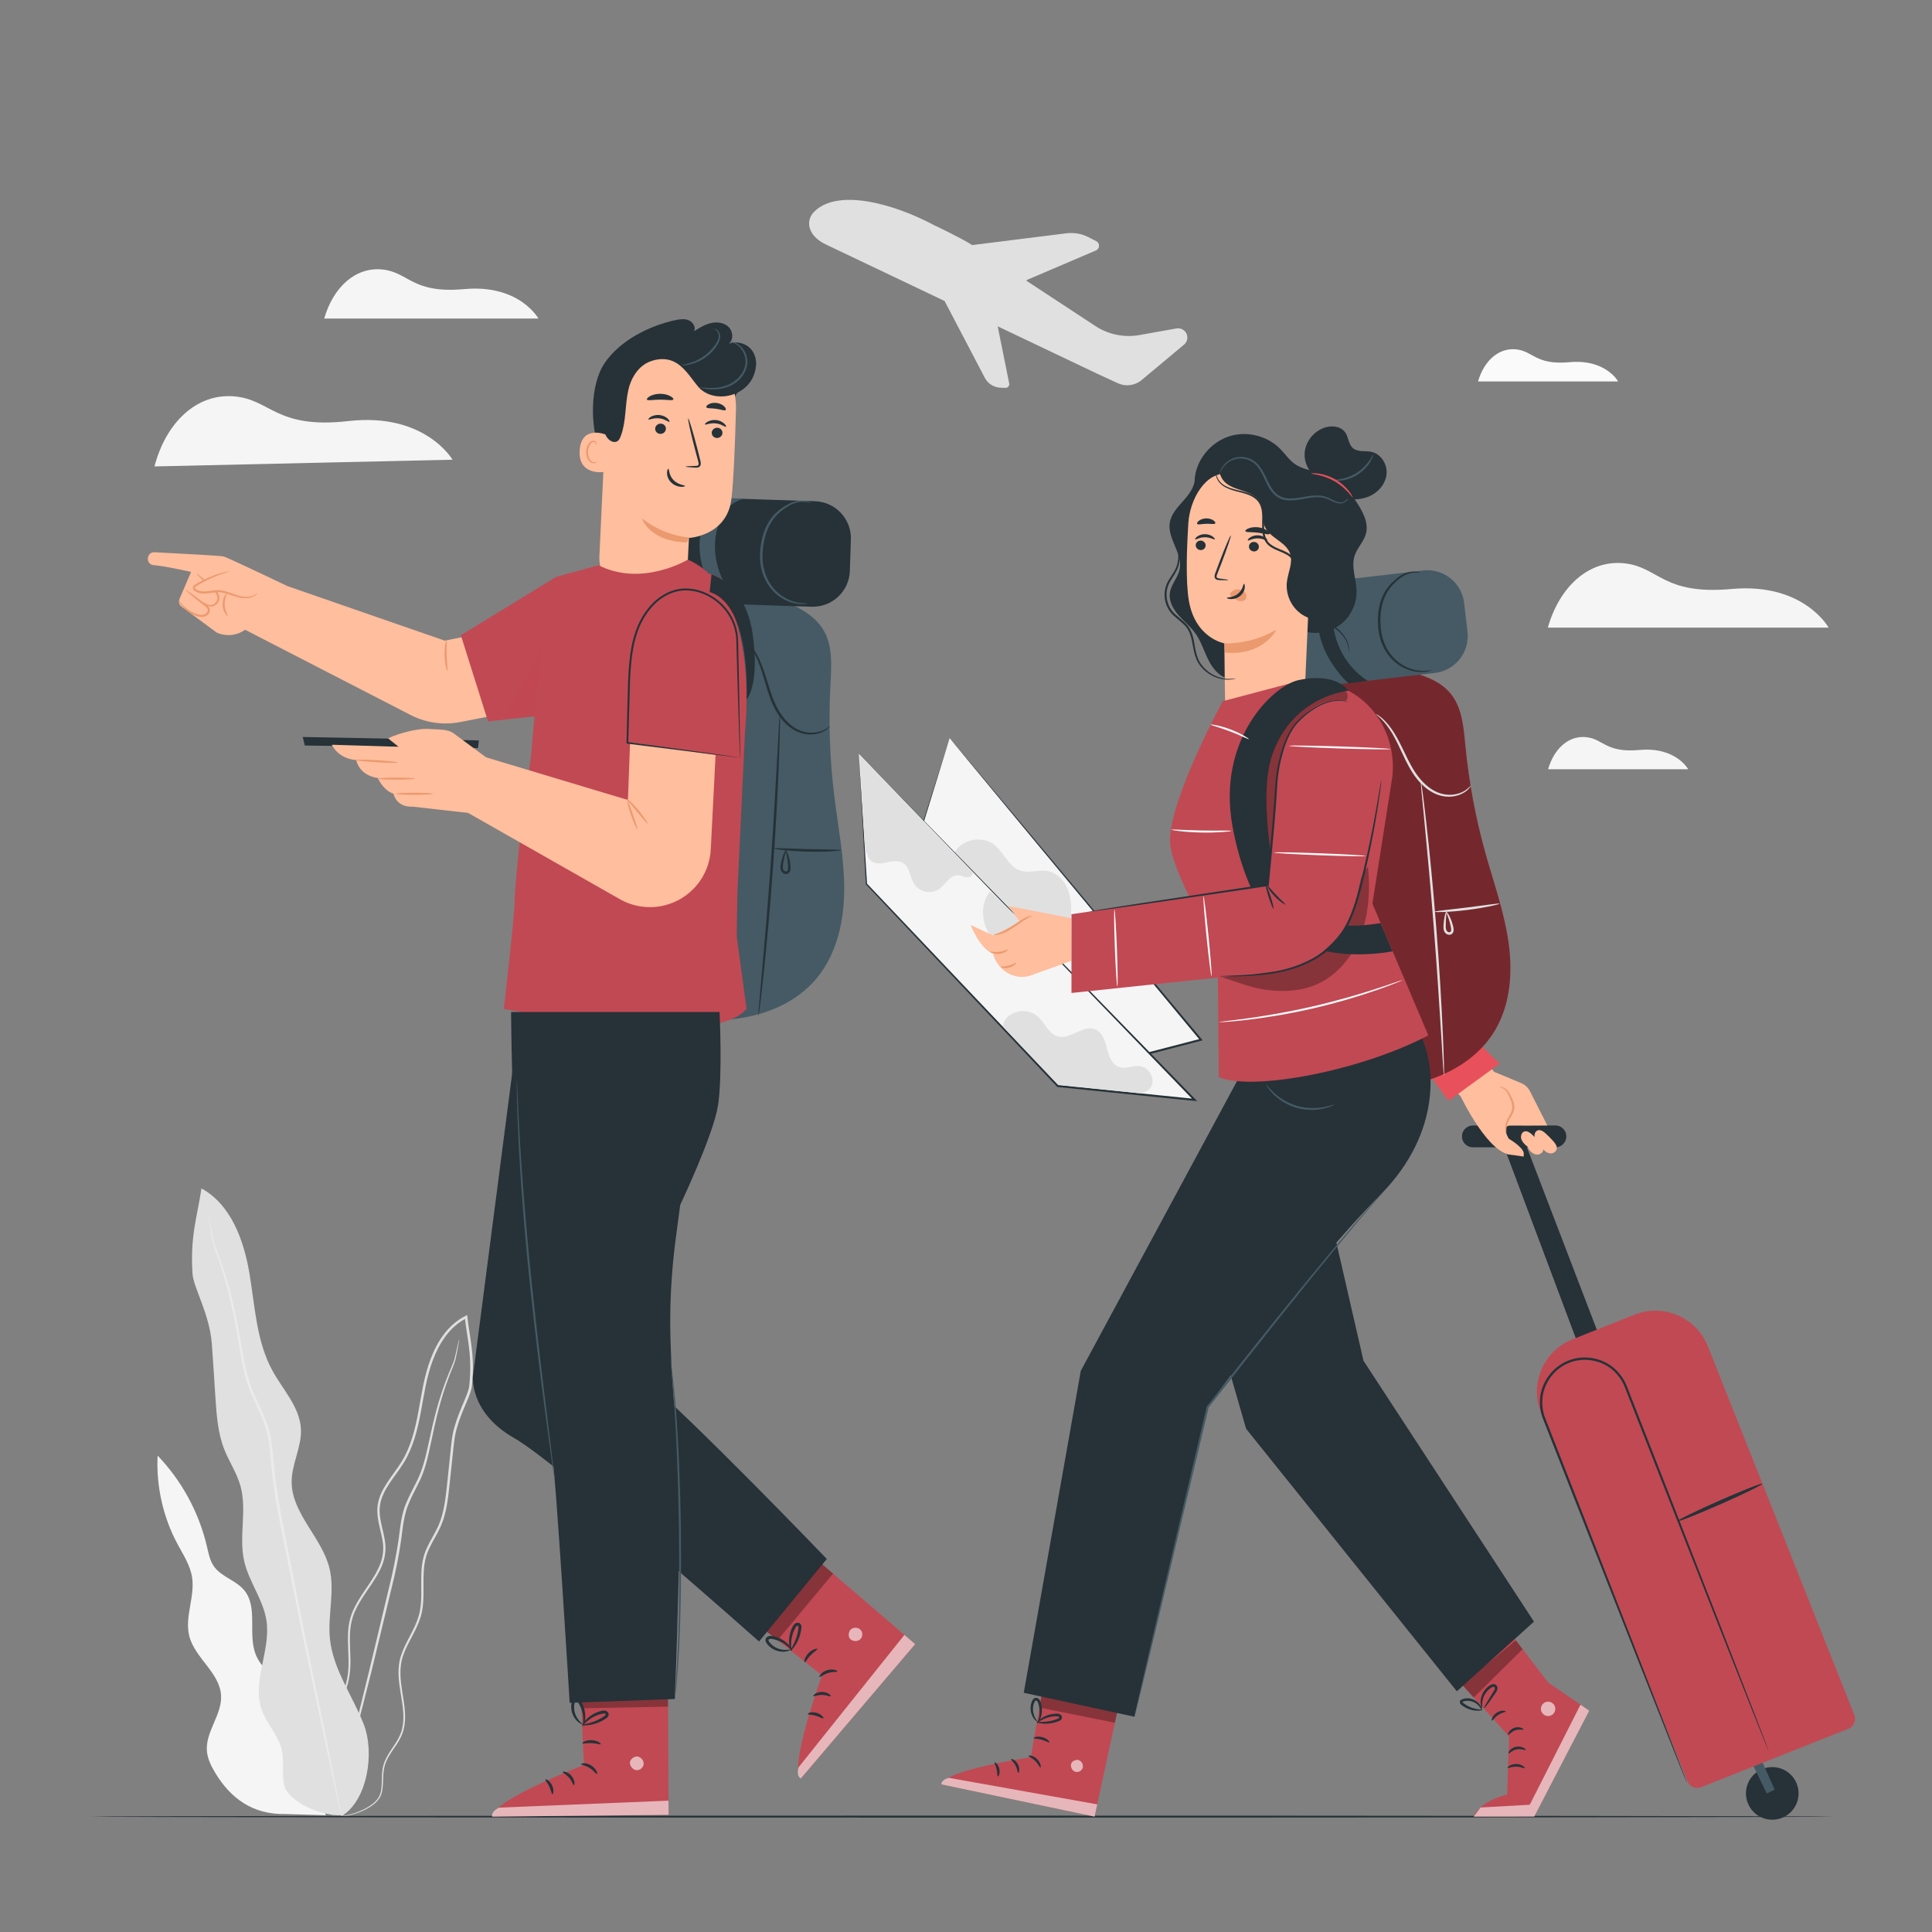 <?xml version="1.0" encoding="utf-8"?>
<!-- Generator: Adobe Illustrator 16.0.3, SVG Export Plug-In . SVG Version: 6.00 Build 0)  -->
<!DOCTYPE svg PUBLIC "-//W3C//DTD SVG 1.1//EN" "http://www.w3.org/Graphics/SVG/1.1/DTD/svg11.dtd">
<svg version="1.1" xmlns="http://www.w3.org/2000/svg" xmlns:xlink="http://www.w3.org/1999/xlink" x="0px" y="0px" width="500px"
	 height="500px" viewBox="0 0 500 500" style="enable-background:new 0 0 500 500;" xml:space="preserve">
<rect x="0" y="0" width="500" height="500" fill="#808080" stroke="none"/>
<g id="Background_Complete">
	<g>
		<g>
			<g>
				<g>
					<path style="fill:#F5F5F5;" d="M77.07,445.61c0.87-3.44-1.41-6.88-3.95-9.36s-5.57-4.7-6.91-7.99c-2.16-5.33,0.66-12.26-3-16.7
						c-2.15-2.61-5.99-3.47-7.9-6.26c-1-1.46-1.34-3.27-1.74-5c-2.04-8.82-6.51-17.06-12.78-23.59c-0.39,7.87,1.39,15.83,5.09,22.78
						c1.49,2.79,3.31,5.52,3.82,8.64c0.82,5.07-1.98,10.32-0.71,15.3c1.46,5.69,7.89,9.48,8.22,15.34c0.29,4.96-4.02,9.34-3.67,14.3
						c0.15,2.11,1.14,4.07,2.24,5.87c3.87,6.36,9.54,10.72,18.08,10.53l10.47,0.31L77.07,445.61z"/>
				</g>
			</g>
		</g>
		<g>
			<g>
				<g>
					<g>
						<g>
							<g>
								<path style="fill:#E0E0E0;" d="M86.47,470.06c0,0,1,0.23,2.88-0.08c0.94-0.14,2.09-0.4,3.4-0.88
									c1.3-0.48,2.78-1.17,4.19-2.32c0.68-0.6,1.35-1.34,1.71-2.31c0.35-0.97,0.41-2.04,0.47-3.13c0.05-1.09,0.04-2.23,0.23-3.39
									c0.17-1.15,0.62-2.29,1.26-3.37c1.22-2.17,3.26-4.24,3.9-7.19c0.7-2.9,0.17-6.03-0.34-9.17c-0.5-3.14-0.99-6.56,0.19-9.83
									c1.1-3.28,3.38-6.25,4.51-9.94c1.12-3.73,0.57-7.74,0.79-11.69c0.1-1.99,0.47-3.97,1.33-5.82c0.84-1.86,2-3.61,2.91-5.57
									c1.84-3.95,2.14-8.42,2.62-12.81c0.24-2.21,0.47-4.44,0.71-6.69c0.24-2.26,0.42-4.52,1.13-6.7c0.63-2.2,1.55-4.33,2.47-6.49
									c0.45-1.09,0.92-2.18,1.2-3.39c0.2-1.23,0.25-2.39,0.32-3.6c0.1-2.4-0.01-4.83-0.32-7.24c-0.3-2.41-0.75-4.81-1.02-7.22
									c-0.02-0.14-0.03-0.29-0.05-0.42l-0.06-0.48l-0.43,0.22c-2.23,1.13-4.14,2.82-5.61,4.79c-1.49,1.96-2.57,4.16-3.43,6.4
									c-1.72,4.51-2.33,9.22-3.18,13.72c-0.83,4.5-1.94,8.93-4.23,12.68c-1.14,1.87-2.51,3.58-3.72,5.41
									c-1.2,1.81-2.26,3.8-2.56,5.98c-0.59,4.43,1.87,8.31,1.38,12.23c-0.17,1.95-0.94,3.77-1.88,5.44
									c-0.94,1.68-2.05,3.23-3.1,4.8c-1.05,1.56-2.05,3.15-2.78,4.84c-0.75,1.69-1.15,3.49-1.26,5.25
									c-0.23,3.53,0.28,6.88,0.04,10.04c-0.19,3.17-1.29,6.04-2.53,8.62c-1.25,2.58-2.65,4.92-3.81,7.18
									c-0.59,1.13-1.13,2.24-1.57,3.34c-0.47,1.11-0.69,2.24-0.9,3.31c-0.33,2.17-0.29,4.19-0.04,5.97
									c0.48,3.58,1.83,6.16,3.04,7.6c0.28,0.39,0.6,0.66,0.85,0.91c0.25,0.26,0.49,0.44,0.69,0.58
									C86.26,469.93,86.47,470.06,86.47,470.06c0.05-0.05-0.86-0.53-2.04-1.99c-1.16-1.45-2.45-4.01-2.88-7.55
									c-0.22-1.76-0.24-3.76,0.1-5.89c0.21-1.05,0.45-2.16,0.91-3.24c0.44-1.08,0.99-2.18,1.58-3.3c1.18-2.24,2.59-4.57,3.86-7.17
									c1.27-2.59,2.41-5.52,2.62-8.77c0.26-3.23-0.25-6.59,0-10.04c0.11-1.72,0.51-3.44,1.23-5.08c0.72-1.64,1.7-3.2,2.75-4.75
									c1.05-1.55,2.17-3.12,3.14-4.83c0.97-1.7,1.78-3.6,1.96-5.67c0.48-4.18-1.96-8.08-1.36-12.2c0.29-2.04,1.29-3.94,2.48-5.72
									c1.19-1.79,2.57-3.5,3.74-5.42c2.36-3.86,3.48-8.37,4.33-12.89c0.86-4.53,1.47-9.2,3.16-13.61c0.84-2.19,1.9-4.34,3.34-6.23
									c1.41-1.9,3.24-3.51,5.37-4.59l-0.48-0.26c0.02,0.13,0.03,0.28,0.05,0.42c0.28,2.45,0.73,4.84,1.02,7.23
									c0.31,2.38,0.42,4.77,0.32,7.13c-0.06,1.17-0.13,2.39-0.3,3.49c-0.25,1.1-0.71,2.19-1.16,3.27
									c-0.91,2.16-1.84,4.32-2.49,6.56c-0.71,2.23-0.91,4.57-1.14,6.81c-0.24,2.25-0.47,4.49-0.7,6.7
									c-0.48,4.4-0.78,8.8-2.54,12.62c-0.87,1.9-2.04,3.66-2.9,5.58c-0.89,1.91-1.28,4.01-1.37,6.03
									c-0.21,4.04,0.34,7.99-0.73,11.57c-1.06,3.57-3.33,6.55-4.47,9.93c-1.22,3.42-0.68,6.95-0.17,10.08
									c0.52,3.15,1.05,6.21,0.39,9c-0.59,2.81-2.57,4.86-3.81,7.1c-0.65,1.11-1.11,2.31-1.28,3.51c-0.18,1.19-0.16,2.34-0.2,3.43
									c-0.05,1.08-0.1,2.14-0.43,3.04c-0.32,0.91-0.96,1.62-1.61,2.21c-1.36,1.14-2.81,1.84-4.09,2.34
									c-1.28,0.49-2.42,0.77-3.35,0.93c-0.93,0.17-1.65,0.2-2.13,0.22C86.72,470.05,86.47,470.06,86.47,470.06z"/>
							</g>
						</g>
					</g>
				</g>
				<g>
					<g>
						<g>
							<g>
								<path style="fill:#E0E0E0;" d="M118.84,346.58c-0.01,0-0.05,0.11-0.1,0.32c-0.06,0.25-0.13,0.56-0.23,0.94
									c-0.2,0.83-0.44,2.07-0.83,3.63c-0.4,1.55-1.34,3.31-2.14,5.48c-0.83,2.15-1.67,4.64-2.45,7.44
									c-0.78,2.79-1.47,5.9-2.19,9.22c-0.74,3.32-1.48,6.88-3.29,10.24c-0.85,1.71-1.8,3.43-2.56,5.32
									c-0.78,1.89-1.19,3.95-1.47,6.01c-0.48,4.15-1.22,8.36-2.18,12.67c-2.05,8.59-4,16.77-5.78,24.22
									c-1.82,7.42-3.46,14.11-4.85,19.75c-1.35,5.59-2.44,10.13-3.21,13.33c-0.36,1.54-0.64,2.75-0.84,3.63
									c-0.08,0.38-0.15,0.7-0.2,0.95c-0.04,0.21-0.06,0.33-0.05,0.33c0.01,0,0.05-0.1,0.11-0.31c0.07-0.25,0.16-0.55,0.27-0.93
									c0.23-0.88,0.56-2.08,0.96-3.6c0.82-3.19,1.99-7.71,3.42-13.28c1.42-5.63,3.11-12.31,4.99-19.72
									c1.8-7.45,3.77-15.63,5.84-24.22c0.97-4.31,1.71-8.6,2.18-12.73c0.28-2.05,0.67-4.04,1.42-5.87
									c0.73-1.84,1.67-3.56,2.52-5.28c1.82-3.43,2.57-7.09,3.28-10.4c0.7-3.33,1.36-6.43,2.11-9.22c0.74-2.79,1.54-5.28,2.34-7.43
									c0.76-2.16,1.67-3.94,2.04-5.54c0.35-1.59,0.55-2.83,0.71-3.67c0.06-0.39,0.12-0.7,0.16-0.96
									C118.84,346.69,118.85,346.58,118.84,346.58z"/>
							</g>
						</g>
					</g>
				</g>
			</g>
			<g>
				<g>
					<g>
						<g>
							<path style="fill:#E0E0E0;" d="M88.32,470.08c6.81-4.1,8.7-16.45,5.81-23.85c-2.89-7.41-7.92-14.16-8.74-22.07
								c-0.63-6.08,1.33-12.34-0.12-18.28c-1.96-8.01-9.83-14.19-9.79-22.44c0.02-4.63,2.63-9,2.4-13.62
								c-0.29-5.67-4.67-10.15-7.39-15.13c-4.17-7.63-4.49-16.67-5.95-25.23s-4.78-17.73-12.4-21.9
								c-1.08,7.29-2.97,12.28-2.31,22.14c0.24,3.54,4.39,10.3,4.99,18.06c0.36,4.64,0.62,9.28,0.93,13.93
								c0.3,4.52,0.62,9.12,2.26,13.33c1.26,3.23,3.27,6.16,4.21,9.5c1.77,6.28-0.47,13.11,0.97,19.48
								c1.22,5.39,4.98,10.02,5.78,15.49c1.12,7.69-3.82,15.71-1.23,23.04c1.29,3.64,4.3,6.54,5.17,10.3
								c0.68,2.91-0.03,6.01,0.59,8.93c0.99,4.72,10.02,8.33,14.83,8.01"/>
						</g>
					</g>
				</g>
				<g>
					<g>
						<g>
							<g>
								<path style="fill:#EBEBEB;" d="M54.06,314.77c-0.01,0,0,0.14,0.03,0.41c0.04,0.31,0.09,0.7,0.16,1.2
									c0.16,1.05,0.35,2.59,0.71,4.59c0.39,2.01,1.44,4.26,2.28,6.98c0.89,2.71,1.77,5.84,2.56,9.35c0.8,3.5,1.48,7.38,2.18,11.56
									c0.73,4.14,1.48,8.72,3.58,13.06c0.97,2.18,2.06,4.36,2.88,6.69c0.84,2.32,1.24,4.81,1.48,7.38
									c0.38,5.16,1.1,10.51,2.1,15.91c2.16,10.78,4.21,21.04,6.08,30.38c1.97,9.3,3.74,17.69,5.23,24.74
									c1.5,7.01,2.73,12.69,3.58,16.67c0.43,1.93,0.77,3.45,1.01,4.53c0.12,0.49,0.21,0.87,0.28,1.17
									c0.07,0.26,0.11,0.4,0.12,0.39c0.01,0-0.01-0.14-0.05-0.41c-0.05-0.3-0.13-0.69-0.21-1.19c-0.21-1.08-0.51-2.61-0.88-4.55
									c-0.81-3.99-1.96-9.69-3.37-16.71c-1.45-7.07-3.17-15.46-5.09-24.77c-1.85-9.34-3.88-19.6-6.02-30.37
									c-1-5.4-1.71-10.69-2.1-15.86c-0.25-2.58-0.66-5.15-1.53-7.53c-0.85-2.38-1.95-4.56-2.92-6.73
									c-2.08-4.27-2.83-8.75-3.59-12.9c-0.73-4.17-1.44-8.06-2.27-11.57c-0.82-3.51-1.74-6.65-2.67-9.36
									c-0.88-2.73-1.96-4.96-2.38-6.92c-0.4-1.96-0.63-3.52-0.84-4.55c-0.09-0.49-0.17-0.88-0.23-1.18
									C54.1,314.9,54.07,314.77,54.06,314.77z"/>
							</g>
						</g>
					</g>
				</g>
			</g>
		</g>
	</g>
	<g>
		<path style="fill:#E0E0E0;" d="M210.31,55.23c5.84-6.81,21.02-2.53,31.42,3.04c0,0,7.16,3.38,9.82,5.13
			c0.03,0.01,0.06,0.01,0.09,0.02l24.32-3.04c1.98-0.25,3.98,0.1,5.75,1.01l1.99,1.02c1.01,0.51,0.96,1.97-0.08,2.41l-17.91,7.65
			c-0.01,0.1-0.01,0.12-0.02,0.22c9.52,6.26,17.68,11.61,17.68,11.61c0.09,0.06,0.18,0.12,0.26,0.17c3.33,2.13,7.35,2.94,11.26,2.24
			l9.47-1.69c0.48-0.09,0.98-0.06,1.43,0.12c1.68,0.69,2.01,2.9,0.63,4.05l-10.97,9.17c-1.72,1.44-4.11,1.75-6.14,0.82l-5.13-2.36
			l-25.98-12.37l2.98,14.79c0.11,0.61-0.37,1.17-0.99,1.14l-1.22-0.04c-1.68-0.06-3.2-0.98-4.04-2.44l-10.47-20l-30.65-14.6
			C209.73,61.43,208.27,57.92,210.31,55.23z"/>
	</g>
	<g>
		<g>
			<g>
				<path style="fill:#F5F5F5;" d="M39.98,120.71l77.13-1.74c0,0-7.1-12.26-26.91-10c-18.92,2.15-20.06-5.66-29.72-6.4
					C50.81,101.82,42.94,109.39,39.98,120.71z"/>
			</g>
		</g>
	</g>
	<g>
		<g>
			<g>
				<path style="fill:#F5F5F5;" d="M400.58,162.42h72.66c0,0-6.42-11.69-25.13-9.99c-17.86,1.63-18.77-5.75-27.85-6.66
					S403.6,151.82,400.58,162.42z"/>
			</g>
		</g>
	</g>
	<g>
		<g>
			<g>
				<path style="fill:#F5F5F5;" d="M83.91,82.44h55.43c0,0-4.9-8.92-19.17-7.62c-13.63,1.24-14.32-4.39-21.25-5.08
					C91.99,69.04,86.22,74.35,83.91,82.44z"/>
			</g>
		</g>
	</g>
	<g>
		<g>
			<g>
				<path style="fill:#F5F5F5;" d="M400.65,199.08h36.26c0,0-3.21-5.83-12.54-4.99c-8.91,0.81-9.37-2.87-13.9-3.32
					C405.93,190.31,402.16,193.79,400.65,199.08z"/>
			</g>
		</g>
	</g>
	<g>
		<g>
			<g>
				<path style="fill:#FAFAFA;" d="M382.52,98.72h36.26c0,0-3.21-5.83-12.54-4.99c-8.91,0.81-9.37-2.87-13.9-3.32
					S384.03,93.43,382.52,98.72z"/>
			</g>
		</g>
	</g>
</g>
<g id="Background_Simple" style="display:none;">
	<path style="display:inline;fill:#EBEBEB;" d="M446.13,221.14c-15.23-29.1-47.09-49.61-79.91-48.35
		c-18.86,0.73-38.54,8.01-55.98,0.79c-21.69-8.99-28.94-35.26-41.06-55.37c-23.09-38.29-71.95-57.89-115.89-49.58
		c-43.94,8.3-81.18,42.28-96.98,84.12s-11.07,90.13,9.16,130c20.23,39.88,55.05,71.45,95.07,91.41c6.25,3.12,12.63,5.96,19.1,8.55
		c47.79,19.07,100.27,23.05,150.65,12.57l23.35-4.86c33.81-7.03,63.93-26.62,83.17-55.3c3.99-5.94,7.49-12.21,10.43-18.76
		C460.66,286.37,461.36,250.24,446.13,221.14z"/>
</g>
<g id="Floor">
	<g>
		<path style="fill:#263238;" d="M474.44,470.14c0,0.14-100.94,0.26-225.42,0.26c-124.53,0-225.45-0.12-225.45-0.26
			s100.92-0.26,225.45-0.26C373.5,469.88,474.44,470,474.44,470.14z"/>
	</g>
</g>
<g id="Character_2">
	<g>
		<g>
			<path style="fill:#263238;" d="M405.35,293.8L405.35,293.8c-0.15-1.44-1.37-2.54-2.82-2.54l-21.35,0.02
				c-1.78,0-3.11,1.63-2.77,3.37l0,0c0.27,1.35,1.46,2.31,2.84,2.27l21.28,0C404.21,296.93,405.52,295.47,405.35,293.8z"/>
			<g>
				<g>
					<g>
						<g>
							<circle style="fill:#263238;" cx="458.66" cy="464.13" r="6.81"/>
						</g>
						<g>
							<polygon style="fill:#455A64;" points="457.24,464.17 453.09,455.59 455.27,454.2 459.29,463.16 							"/>
						</g>
						<g>
							<polygon style="fill:#263238;" points="418.78,358.54 392.99,291.26 388.09,293.71 413.08,360.39 							"/>
						</g>
						<g>
							<path style="fill:#C14953;" d="M440.27,462.52l38.07-15.12c1.42-0.56,2.11-2.17,1.55-3.59L442,348.43
								c-2.98-7.5-11.48-11.17-18.99-8.19l-16.03,6.37c-7.5,2.98-11.17,11.48-8.19,18.99l37.89,95.38
								C437.25,462.39,438.85,463.09,440.27,462.52z"/>
						</g>
						<g>
							<g>
								<path style="fill:#263238;" d="M436.6,461.45c0,0-0.06-0.2-0.2-0.58c-0.15-0.4-0.36-0.97-0.63-1.69
									c-0.58-1.51-1.41-3.69-2.48-6.49c-2.19-5.64-5.34-13.77-9.23-23.81c-3.92-10.05-8.59-22.01-13.76-35.29
									c-2.6-6.64-5.32-13.61-8.15-20.83c-0.71-1.81-1.42-3.63-2.14-5.46c-0.76-1.79-1.01-3.76-0.8-5.7
									c0.46-3.89,3.17-7.48,6.93-8.93c3.75-1.49,8.18-0.71,11.16,1.83c1.47,1.28,2.63,2.89,3.29,4.72
									c0.72,1.84,1.44,3.66,2.14,5.46c2.84,7.22,5.57,14.19,8.18,20.82c5.22,13.26,9.93,25.2,13.88,35.24
									c3.97,10.01,7.18,18.11,9.41,23.74c1.12,2.78,1.99,4.95,2.58,6.44c0.29,0.72,0.52,1.27,0.69,1.67
									c0.16,0.38,0.25,0.56,0.25,0.56s-0.06-0.2-0.2-0.58c-0.15-0.4-0.36-0.96-0.63-1.69c-0.58-1.51-1.41-3.69-2.48-6.48
									c-2.19-5.64-5.34-13.77-9.23-23.81c-3.92-10.05-8.59-22.01-13.77-35.29c-2.6-6.64-5.32-13.61-8.15-20.83
									c-0.71-1.81-1.42-3.63-2.14-5.47c-0.68-1.89-1.9-3.62-3.45-4.96c-3.14-2.68-7.81-3.51-11.76-1.93
									c-3.96,1.53-6.82,5.32-7.3,9.41c-0.23,2.04,0.05,4.14,0.84,5.98c0.72,1.84,1.44,3.66,2.14,5.46
									c2.84,7.22,5.57,14.18,8.18,20.82c5.22,13.26,9.93,25.2,13.88,35.24c3.97,10.01,7.18,18.11,9.41,23.74
									c1.12,2.78,1.99,4.95,2.59,6.45c0.29,0.72,0.52,1.27,0.69,1.67C436.5,461.27,436.6,461.45,436.6,461.45z"/>
							</g>
						</g>
						<g>
							<g>
								<path style="fill:#263238;" d="M434.14,393.67c0.08,0.26,5.06-1.71,11.13-4.38c6.07-2.68,10.92-5.05,10.84-5.31
									c-0.08-0.26-5.06,1.71-11.13,4.38C438.91,391.04,434.06,393.41,434.14,393.67z"/>
							</g>
						</g>
					</g>
				</g>
			</g>
			<g>
				<path style="fill:#FFBE9D;" d="M400.44,291.26l-4.46-8.8c-0.49-0.99-1.33-1.76-2.34-2.18l-7.01-2.91l-18.86-25.59l-1.76,19.59
					l12.03,12.4c0,0,7.53,15.86,13.68,15.05c0,0-0.21-2.33-1.23-4.1c-2-3.45,0.13-3.45,0.41-3.44l5.11,0.01L400.44,291.26z"/>
				<path style="fill:#E8505B;" d="M369.65,277.72c0.57,0.85,5.24,7.17,5.24,7.17l13.21-9.61l-4.8-4.69L369.65,277.72z"/>
			</g>
			<path style="fill:#FFBE9D;" d="M390.48,294.71c0,0,3.43,1.95,3.86,3.62v0.99l-4.12-0.6L390.48,294.71z"/>
			<path style="fill:#FFBE9D;" d="M395.09,296.59c-0.57-0.52-1.15-1.08-1.38-1.82c-0.23-0.74,0.05-1.69,0.78-1.94
				c0.71-0.24,1.45,0.28,2,0.78c0.71,0.64,1.38,1.31,2.01,2.02c0.53,0.59,1.06,1.33,0.87,2.09c-0.15,0.62-0.77,1.04-1.41,1.08
				c-0.63,0.04-1.25-0.26-1.71-0.69s-0.78-1-1.05-1.57"/>
			<path style="fill:#FFBE9D;" d="M398.58,296.29c-0.57-0.53-1.15-1.08-1.38-1.82c-0.23-0.74,0.05-1.69,0.78-1.94
				c0.71-0.24,1.45,0.28,2,0.78c0.71,0.64,1.38,1.31,2.01,2.02c0.52,0.59,1.06,1.33,0.87,2.09c-0.15,0.61-0.77,1.04-1.41,1.08
				s-1.25-0.26-1.71-0.69s-0.78-1-1.05-1.57"/>
			<g>
				<path style="fill:#EB996E;" d="M388.09,281.27c-0.01-0.12,0.89-0.07,1.92,0.82c0.49,0.5,0.8,1.19,1.2,1.94
					c0.37,0.76,0.75,1.69,0.68,2.74c-0.08,1.07-0.66,1.9-1.08,2.6c-0.44,0.68-0.67,1.39-0.82,1.98c-0.31,1.21-0.07,1.97-0.14,1.99
					c-0.06,0.04-0.45-0.76-0.22-2.07c0.11-0.64,0.32-1.41,0.77-2.15c0.41-0.73,0.92-1.5,0.97-2.4c0.06-0.9-0.26-1.76-0.59-2.5
					c-0.36-0.74-0.66-1.46-1.03-1.9c-0.4-0.42-0.86-0.69-1.15-0.85C388.28,281.31,388.1,281.3,388.09,281.27z"/>
			</g>
		</g>
		<g>
			<g>
				<polygon style="fill:#F5F5F5;" points="245.77,191.01 231.76,235.83 273,278.9 310.79,269.08 				"/>
				<g>
					<path style="fill:#263238;" d="M245.77,191.01c0,0,0.11,0.12,0.32,0.37c0.22,0.27,0.54,0.64,0.95,1.12
						c0.85,1.01,2.08,2.48,3.68,4.38c3.22,3.84,7.89,9.41,13.71,16.35c11.69,13.98,28,33.49,46.56,55.69l0.26,0.31l-0.39,0.1
						c-6.86,1.79-14.01,3.64-21.3,5.54c-5.61,1.46-11.12,2.89-16.49,4.28l-0.15,0.04l-0.1-0.11c-15.54-16.27-29.7-31.08-41.2-43.12
						l-0.08-0.09l0.04-0.11c4.35-13.73,7.9-24.94,10.37-32.74c1.23-3.85,2.18-6.86,2.84-8.93c0.32-1,0.57-1.77,0.74-2.31
						C245.69,191.27,245.77,191.01,245.77,191.01c-0.48,1.56-5.42,17.6-13.82,44.87l-0.05-0.2c11.52,12.01,25.7,26.8,41.27,43.04
						l-0.25-0.07c5.36-1.39,10.88-2.83,16.49-4.29c7.3-1.9,14.44-3.75,21.31-5.53l-0.13,0.41c-18.42-22.2-34.6-41.71-46.2-55.69
						c-5.79-7-10.44-12.62-13.65-16.5c-1.59-1.93-2.83-3.43-3.68-4.46c-0.41-0.5-0.73-0.89-0.96-1.17
						C245.89,191.16,245.77,191.01,245.77,191.01z"/>
				</g>
			</g>
			<path style="fill:#E0E0E0;" d="M247.06,220.57c1.96-3.38,7.08-4.39,10.17-2c2.58,1.99,3.76,5.77,6.87,6.77
				c2.24,0.72,4.71-0.33,7.03,0.09c2.71,0.49,4.73,2.95,5.52,5.6c0.79,2.64,0.57,5.47,0.35,8.22l-13.42,0.19L247.06,220.57z"/>
			<g>
				<polygon style="fill:#F5F5F5;" points="222.27,195.1 309.16,284.65 273.75,281.06 224.22,228.77 				"/>
				<g>
					<path style="fill:#263238;" d="M222.27,195.1c0.08,1.31,0.81,12.83,2.12,33.65l-0.05-0.11c12.66,13.34,29.98,31.58,49.59,52.24
						l-0.16-0.08c8.75,0.89,17.85,1.8,27.16,2.75c2.83,0.29,5.63,0.57,8.25,0.84l-0.21,0.44
						C260.65,234.82,224.18,197.09,222.27,195.1c1.92,1.97,38.55,39.56,87.08,89.37l0.5,0.51l-0.71-0.07
						c-2.62-0.27-5.42-0.55-8.25-0.83c-9.32-0.95-18.41-1.87-27.16-2.76l-0.09-0.01l-0.06-0.07
						c-19.57-20.71-36.84-38.98-49.47-52.35l-0.04-0.05l0-0.06C222.94,207.94,222.33,196.41,222.27,195.1z"/>
				</g>
			</g>
			<path style="fill:#E0E0E0;" d="M256.27,230.69c-2.68,3.09-2.29,8.02,0,11.41c2.3,3.39,6.07,5.47,9.89,6.94
				c3.09,1.19,6.9,1.94,9.45-0.16"/>
			<path style="fill:#E0E0E0;" d="M251.75,225.82c0.16,0.75-0.78,1.3-1.54,1.23c-0.76-0.07-1.46-0.49-2.23-0.54
				c-2.09-0.12-3.23,2.36-4.93,3.57c-1.99,1.41-5.12,0.81-6.44-1.25c-1.14-1.77-1.11-4.39-2.91-5.49c-1-0.61-2.26-0.52-3.4-0.31
				c-1.15,0.22-2.31,0.55-3.46,0.36c-1.15-0.18-2.3-1.08-2.3-2.24l-0.62-0.98l-1.49-24.71L251.75,225.82z"/>
			<path style="fill:#E0E0E0;" d="M294.1,282.84c1.96,0.34,3.84-0.66,4.14-2.63c0.3-1.97-1.25-4.03-3.22-4.29
				c-1.77-0.23-3.6,0.79-5.31,0.26c-1.94-0.6-2.74-2.86-3.23-4.82c-0.49-1.97-1.17-4.22-3.05-4.98c-3.12-1.26-6.4,2.73-9.64,1.85
				c-2.41-0.65-3.34-3.54-5.23-5.18c-1.51-1.31-3.73-1.75-5.63-1.11c-1.9,0.64-3.01,1.71-3.42,3.67l14.34,15.13L294.1,282.84z"/>
		</g>
		<g>
			<g>
				<path style="fill:#C14953;" d="M270.34,434.18l-3.57,20.58c0,0-22.12,3.28-23.15,7.02l39.66,8.36l6.88-31.84L270.34,434.18z"/>
				<g style="opacity:0.6;">
					<path style="fill:#FFFFFF;" d="M279.4,455.63c0.72,0.37,1.07,1.35,0.73,2.08c-0.34,0.74-1.33,1.1-2.06,0.74
						c-0.73-0.36-1.18-1.52-0.76-2.21s1.61-1.06,2.23-0.53"/>
				</g>
				<path style="opacity:0.6;fill:#FFFFFF;" d="M283.28,470.14l0.69-3.17l-38.36-6.86c0,0-1.93,0.4-1.99,1.68L283.28,470.14z"/>
				<g>
					<path style="fill:#263238;" d="M266.17,454.42c-0.04,0.19,0.92,0.49,1.74,1.31c0.84,0.8,1.16,1.74,1.35,1.71
						c0.19,0,0.14-1.22-0.87-2.2C267.39,454.25,266.17,454.24,266.17,454.42z"/>
				</g>
				<g>
					<path style="fill:#263238;" d="M261.65,455.27c-0.08,0.18,0.69,0.68,1.17,1.64c0.51,0.94,0.49,1.86,0.69,1.9
						c0.18,0.07,0.55-1.04-0.08-2.22C262.82,455.41,261.69,455.08,261.65,455.27z"/>
				</g>
				<g>
					<path style="fill:#263238;" d="M258.24,459.75c0.17,0.08,0.64-0.83,0.37-2c-0.27-1.17-1.09-1.78-1.21-1.63
						c-0.14,0.14,0.33,0.83,0.54,1.79C258.17,458.86,258.05,459.69,258.24,459.75z"/>
				</g>
				<g>
					<path style="fill:#263238;" d="M267.51,449.82c0.04,0.19,0.99,0.11,2.07,0.42c1.08,0.28,1.86,0.83,2,0.69
						c0.14-0.12-0.54-1.01-1.81-1.35C268.48,449.23,267.44,449.65,267.51,449.82z"/>
				</g>
			</g>
			<polygon style="opacity:0.3;" points="269.64,438.26 269,441.92 288.53,445.85 289.25,442.58 			"/>
			<g>
				<path style="fill:#263238;" d="M268.3,445.68c-0.02,0.08,0.72,0.36,1.99,0.41c0.63,0.02,1.39-0.03,2.21-0.2
					c0.41-0.09,0.84-0.21,1.27-0.37c0.21-0.08,0.45-0.15,0.7-0.34c0.26-0.16,0.49-0.64,0.31-1.01c-0.14-0.35-0.47-0.55-0.75-0.62
					c-0.29-0.07-0.54-0.06-0.77-0.05c-0.46,0.01-0.91,0.07-1.32,0.16c-0.83,0.18-1.54,0.49-2.08,0.82c-1.1,0.66-1.57,1.32-1.51,1.37
					c0.07,0.08,0.65-0.43,1.73-0.94c0.54-0.25,1.21-0.49,1.98-0.63c0.38-0.07,0.79-0.11,1.21-0.11c0.44-0.02,0.8,0.05,0.87,0.26
					c0.02,0.08,0.02,0.11-0.09,0.21c-0.12,0.09-0.31,0.17-0.51,0.25c-0.4,0.16-0.79,0.28-1.18,0.38c-0.76,0.2-1.47,0.29-2.08,0.33
					C269.08,445.68,268.32,445.58,268.3,445.68z"/>
			</g>
			<g>
				<path style="fill:#263238;" d="M268.5,446.02c0.06,0.04,0.59-0.57,0.93-1.81c0.17-0.61,0.26-1.38,0.19-2.23
					c-0.04-0.42-0.12-0.87-0.25-1.31c-0.15-0.44-0.32-1.03-1.06-1.27c-0.39-0.1-0.78,0.14-0.95,0.38c-0.19,0.24-0.26,0.47-0.36,0.69
					c-0.17,0.45-0.26,0.9-0.28,1.34c-0.05,0.87,0.14,1.65,0.42,2.23c0.56,1.19,1.32,1.59,1.35,1.53c0.08-0.08-0.51-0.6-0.9-1.71
					c-0.19-0.55-0.31-1.25-0.24-2c0.04-0.38,0.13-0.76,0.28-1.14c0.15-0.41,0.38-0.71,0.53-0.64c0.2,0.04,0.47,0.43,0.56,0.8
					c0.13,0.4,0.21,0.8,0.27,1.18c0.1,0.77,0.06,1.48-0.03,2.06C268.76,445.28,268.4,445.96,268.5,446.02z"/>
			</g>
		</g>
		<g>
			<g>
				<g>
					<path style="fill:#C14953;" d="M400.66,435.43l-8.58-11.2l-0.45-0.58l-14.61,10.87l13.53,14.86l-0.5,15.04
						c-7.54,1.95-8.67,5.71-8.67,5.71l15.66-0.02l14.23-27.41L400.66,435.43z"/>
					<polygon style="opacity:0.6;fill:#FFFFFF;" points="411.29,442.72 397.06,470.12 381.4,470.14 383.16,467.78 395.9,467.07 
						409.03,441.17 					"/>
				</g>
				<g>
					<path style="fill:#263238;" d="M390.16,457.53c0.12,0.16,1.02-0.35,2.23-0.32c1.21,0,2.1,0.54,2.22,0.38
						c0.15-0.12-0.74-1.06-2.21-1.07C390.93,456.5,390.02,457.41,390.16,457.53z"/>
				</g>
				<g>
					<path style="fill:#263238;" d="M390.41,453.8c0.16,0.11,0.85-0.81,2.1-1.06c1.25-0.26,2.25,0.33,2.35,0.16
						c0.05-0.07-0.13-0.33-0.57-0.57c-0.43-0.24-1.15-0.42-1.92-0.27c-0.77,0.16-1.36,0.6-1.67,0.99
						C390.4,453.45,390.33,453.76,390.41,453.8z"/>
				</g>
				<g>
					<path style="fill:#263238;" d="M390.31,449.01c0.17,0.09,0.71-0.82,1.8-1.2c1.09-0.39,2.07-0.02,2.15-0.2
						c0.04-0.08-0.16-0.3-0.59-0.46c-0.43-0.16-1.1-0.23-1.79,0.01c-0.69,0.24-1.17,0.72-1.4,1.12
						C390.24,448.68,390.22,448.98,390.31,449.01z"/>
				</g>
				<g>
					<path style="fill:#263238;" d="M386.11,445.3c0.19,0.07,0.63-0.83,1.6-1.46c0.95-0.66,1.95-0.72,1.96-0.92
						c0.05-0.18-1.16-0.45-2.34,0.35C386.14,444.05,385.92,445.28,386.11,445.3z"/>
				</g>
				<g>
					<path style="fill:#263238;" d="M384.07,442.08c0.08,0.05,0.6-0.58,1.37-1.64c0.43-0.62,0.87-1.24,1.32-1.88
						c0.23-0.37,0.54-0.69,0.73-1.27c0.08-0.29,0.08-0.64-0.1-0.95c-0.16-0.33-0.6-0.54-0.95-0.49c-0.68,0.1-1.06,0.45-1.46,0.76
						c-0.38,0.33-0.7,0.71-0.95,1.09c-0.5,0.77-0.74,1.58-0.82,2.26c-0.15,1.39,0.3,2.17,0.36,2.14c0.12-0.03-0.14-0.83,0.13-2.06
						c0.13-0.61,0.39-1.32,0.86-1.98c0.24-0.33,0.52-0.65,0.86-0.93c0.33-0.27,0.76-0.56,1.08-0.59c0.16-0.01,0.23,0.03,0.3,0.14
						c0.07,0.12,0.08,0.28,0.04,0.44c-0.08,0.33-0.39,0.72-0.6,1.09c-0.41,0.67-0.8,1.32-1.2,1.97
						C384.36,441.31,383.99,442.03,384.07,442.08z"/>
				</g>
				<g>
					<path style="fill:#263238;" d="M383.51,442.55c0.07,0,0.01-0.83-0.83-1.77c-0.83-0.89-2.64-1.84-4.64-0.84
						c-0.14,0.12-0.26,0.35-0.24,0.56c0.01,0.22,0.1,0.38,0.19,0.5c0.19,0.24,0.39,0.36,0.56,0.49c0.36,0.25,0.74,0.46,1.11,0.63
						c0.74,0.34,1.46,0.51,2.06,0.57c1.22,0.13,1.95-0.11,1.94-0.18c-0.01-0.11-0.74-0.06-1.86-0.3c-0.55-0.12-1.2-0.33-1.86-0.67
						c-0.33-0.17-0.67-0.37-0.99-0.61c-0.17-0.13-0.33-0.24-0.41-0.35c-0.08-0.14-0.06-0.1-0.03-0.14c0.05-0.06,0.26-0.12,0.45-0.17
						c0.19-0.05,0.39-0.08,0.58-0.09c0.39-0.03,0.76,0,1.11,0.08c0.7,0.15,1.27,0.49,1.69,0.86
						C383.17,441.87,383.4,442.59,383.51,442.55z"/>
				</g>
				<circle style="opacity:0.6;fill:#FFFFFF;" cx="400.65" cy="442.25" r="1.86"/>
			</g>
			<polygon style="opacity:0.3;" points="378.39,436.01 381.4,439.32 394.05,426.79 392.29,424.5 			"/>
		</g>
		<g>
			<g>
				<g>
					<g>
						<path style="fill:#E8505B;" d="M339.45,175.21c8.29-2.9,17.43-3.31,25.95-1.18c3.81,0.95,7.68,2.54,10.13,5.61
							c2.89,3.64,3.25,8.6,3.7,13.23c0.9,9.41,2.64,18.74,5.18,27.85c2.12,7.58,4.8,15.04,5.95,22.83s0.62,16.12-3.35,22.92
							c-6.12,10.48-19.13,15.11-31.26,15.32c-6.39,0.11-12.92-0.83-18.58-3.78c-5.66-2.96-10.37-8.13-11.75-14.37"/>
					</g>
					<g style="opacity:0.5;">
						<g>
							<path d="M339.45,175.21c8.29-2.9,17.43-3.31,25.95-1.18c3.81,0.95,7.68,2.54,10.13,5.61c2.89,3.64,3.25,8.6,3.7,13.23
								c0.9,9.41,2.64,18.74,5.18,27.85c2.12,7.58,4.8,15.04,5.95,22.83s0.62,16.12-3.35,22.92c-6.12,10.48-19.13,15.11-31.26,15.32
								c-6.39,0.11-12.92-0.83-18.58-3.78c-5.66-2.96-10.37-8.13-11.75-14.37"/>
						</g>
					</g>
				</g>
				<g>
					<g>
						<path style="fill:#E0E0E0;" d="M356.13,184.81c-0.08,0.09,1.67,1.19,3.47,3.89c0.91,1.34,1.8,3.04,2.71,4.99
							c0.92,1.94,1.87,4.13,3.23,6.26c1.36,2.12,3.08,3.92,5.01,5.02c1.92,1.13,4.04,1.4,5.68,1.11c1.66-0.27,2.88-1,3.55-1.63
							c0.34-0.31,0.57-0.6,0.7-0.8c0.13-0.2,0.19-0.32,0.18-0.33c-0.05-0.04-0.34,0.38-1.04,0.94c-0.69,0.55-1.87,1.18-3.45,1.37
							c-1.57,0.21-3.51-0.08-5.32-1.17c-1.81-1.06-3.45-2.79-4.77-4.85c-1.32-2.07-2.28-4.24-3.23-6.17c-0.94-1.94-1.89-3.67-2.87-5
							c-0.97-1.34-1.92-2.28-2.65-2.86C356.6,185.01,356.15,184.78,356.13,184.81z"/>
					</g>
				</g>
				<g>
					<g>
						<path style="fill:#E0E0E0;" d="M373.7,278.48c0.02,0,0.03-0.27,0.03-0.78c-0.01-0.58-0.02-1.32-0.04-2.24
							c-0.04-1.95-0.15-4.76-0.3-8.24c-0.3-6.95-0.85-16.55-1.68-27.14c-0.83-10.59-1.79-20.16-2.58-27.07
							c-0.39-3.46-0.73-6.25-0.99-8.18c-0.13-0.91-0.23-1.64-0.31-2.22c-0.08-0.51-0.13-0.77-0.15-0.77c-0.02,0-0.01,0.27,0.02,0.78
							c0.05,0.58,0.11,1.32,0.19,2.23c0.19,2.02,0.46,4.8,0.79,8.2c0.67,6.92,1.56,16.49,2.39,27.07
							c0.83,10.58,1.45,20.17,1.87,27.11c0.21,3.41,0.38,6.2,0.5,8.22c0.06,0.92,0.12,1.66,0.16,2.24
							C373.65,278.21,373.68,278.48,373.7,278.48z"/>
					</g>
				</g>
				<g>
					<g>
						<path style="fill:#E0E0E0;" d="M371.21,235.96c0.01,0.17,3.84,0.13,8.51-0.46c4.68-0.58,8.4-1.47,8.37-1.63
							c-0.04-0.18-3.79,0.42-8.45,0.99C374.99,235.44,371.2,235.78,371.21,235.96z"/>
					</g>
				</g>
				<g>
					<g>
						<path style="fill:#E0E0E0;" d="M374.3,235.87c-0.08-0.02-0.33,0.67-0.52,1.82c-0.1,0.58-0.18,1.27-0.21,2.05
							c-0.01,0.39,0,0.85,0.21,1.31c0.21,0.47,0.7,0.86,1.3,0.87c0.3,0.01,0.63-0.14,0.82-0.38c0.2-0.24,0.27-0.52,0.29-0.76
							c0.04-0.5-0.09-0.91-0.18-1.28c-0.19-0.76-0.44-1.42-0.68-1.95c-0.49-1.07-0.95-1.64-1.02-1.6c-0.08,0.05,0.23,0.69,0.59,1.77
							c0.18,0.54,0.38,1.19,0.53,1.92c0.07,0.37,0.16,0.75,0.13,1.09c-0.03,0.34-0.21,0.55-0.48,0.55
							c-0.68-0.02-0.95-0.81-0.92-1.53c0-0.75,0.03-1.43,0.06-2C374.31,236.6,374.39,235.89,374.3,235.87z"/>
					</g>
				</g>
			</g>
			<g>
				<g>
					<path style="fill:#455A64;" d="M331.2,178.84l40.17-4.69c5.26-0.61,9.03-5.38,8.42-10.64l-0.87-7.45
						c-0.61-5.26-5.38-9.03-10.64-8.42l-40.17,4.69c-5.26,0.61-9.03,5.38-8.42,10.64l0.87,7.45
						C321.18,175.69,325.94,179.46,331.2,178.84z"/>
				</g>
				<g>
					<g>
						<path style="fill:#263238;" d="M367.61,148.27c0.01-0.02-0.12-0.08-0.38-0.17c-0.26-0.08-0.66-0.16-1.18-0.18
							c-1.03-0.03-2.61,0.29-4.11,1.43c-1.46,1.1-3.16,2.67-4.14,4.97c-1.02,2.26-1.35,5.03-1.14,7.83c0.16,2.84,1.19,5.48,2.7,7.44
							c1.51,1.97,3.48,3.21,5.25,3.78c1.77,0.59,3.32,0.61,4.34,0.48c0.51-0.06,0.91-0.16,1.16-0.23c0.26-0.08,0.39-0.13,0.39-0.15
							c-0.01-0.06-0.56,0.08-1.57,0.14c-1,0.06-2.48-0.04-4.16-0.66c-1.68-0.6-3.52-1.81-4.93-3.71c-1.42-1.88-2.37-4.39-2.53-7.12
							c-0.21-2.74,0.1-5.38,1.04-7.55c0.89-2.19,2.48-3.73,3.87-4.84c1.4-1.13,2.86-1.49,3.84-1.54
							C367.05,148.14,367.6,148.33,367.61,148.27z"/>
					</g>
				</g>
				<g>
					<path style="fill:#263238;" d="M344.65,150.3l6.19-0.61c-1.65,0.46-3.04,1.63-3.97,3.06c-0.93,1.43-1.44,3.1-1.7,4.79
						c-1.11,7.13,2.68,14.79,8.77,18.65l-4.98,0.66C348.96,176.85,334.66,164.08,344.65,150.3"/>
				</g>
			</g>
		</g>
		<g>
			<path style="fill:#263238;" d="M337.63,163.42c3.18,0.88,6.76,0.17,9.36-1.86s4.17-5.32,4.09-8.62c-0.07-3.08-1.46-6.22-0.5-9.14
				c0.66-2.01,2.34-3.58,2.91-5.62c0.84-3.04-1-6.12-2.75-8.74c-1.13-1.68-2.28-3.39-3.85-4.67c-1.57-1.28-3.65-2.08-5.63-1.66"/>
			<g>
				<path style="fill:#263238;" d="M309.23,123.37c0.17,2.32-1.36,4.4-2.91,6.14s-3.27,3.56-3.6,5.87
					c-0.59,4.09,3.41,7.88,2.58,11.93c-0.44,2.17-2.22,3.91-2.54,6.1c-0.31,2.12,0.83,4.19,2.24,5.81c1.41,1.61,3.12,2.96,4.37,4.7
					c1.31,1.83,2.03,4.01,2.97,6.06s2.21,4.08,4.19,5.16c2.98,1.62,7.16,0.86,9.44,3.36c2.21,2.42,4.92,2.8,7.64,4.63"/>
				<path style="fill:#263238;" d="M344.96,126.92c0.06-2.11-1.89-3.74-3.85-4.51c-1.96-0.77-4.14-1.06-5.89-2.24
					c-1.55-1.04-2.59-2.67-3.9-4c-3.22-3.26-8.24-4.61-12.66-3.41c-4.42,1.21-8.06,4.92-9.17,9.36c-0.75,3-0.24,6.55,2.13,8.55
					c2.75,2.32,6.82,1.8,10.34,1.08s7.5-1.43,10.44,0.64c1.77,1.25,2.79,3.27,3.87,5.15c1.08,1.88,2.44,3.79,4.49,4.5
					c2.05,0.71,4.83-0.51,4.91-2.68"/>
				<g>
					<g>
						<g>
							<g>
								<g>
									<g>
										<g>
											<g>
												<g>
													<g>
														<g>
															<g>
																<g>
																	<path style="fill:#FFBE9D;" d="M336.65,127.36c1.82,0.2,3.19,1.75,3.15,3.58l0,0l-2.1,47.64
																		c-0.09,5.63-8.31,8.79-14.34,8.65l0,0c-6.08-0.14-6.28-3.13-6.36-8.48c-0.13-8.94-0.12-12.3-0.12-12.25
																		c0,0-7.68-1.29-9.25-11.33c-0.78-4.99-0.51-13.17-0.08-19.85c0.39-6.02,4.39-13.39,10.39-12.74L336.65,127.36z"/>
																</g>
															</g>
														</g>
													</g>
												</g>
											</g>
											<g>
												<g>
													<g>
														<g>
															<g>
																<g>
																	<g>
																		<path style="fill:#263238;" d="M309.45,141.06c-0.03,0.68,0.53,1.26,1.24,1.3c0.71,0.04,1.3-0.48,1.33-1.16
																			c0.03-0.68-0.53-1.26-1.24-1.3C310.07,139.86,309.47,140.38,309.45,141.06z"/>
																	</g>
																</g>
															</g>
														</g>
													</g>
												</g>
												<g>
													<g>
														<g>
															<g>
																<g>
																	<g>
																		<g>
																			<path style="fill:#263238;" d="M309.31,139.58c0.16,0.17,1.13-0.55,2.52-0.54c1.38-0.01,2.4,0.7,2.55,0.53
																				c0.07-0.07-0.09-0.38-0.53-0.7c-0.43-0.32-1.18-0.64-2.04-0.63c-0.86,0-1.59,0.32-2.01,0.64
																				C309.38,139.21,309.23,139.51,309.31,139.58z"/>
																		</g>
																	</g>
																</g>
															</g>
														</g>
													</g>
												</g>
											</g>
											<g>
												<g>
													<g>
														<g>
															<g>
																<g>
																	<g>
																		<path style="fill:#263238;" d="M323.23,141.41c-0.03,0.68,0.53,1.26,1.24,1.3c0.71,0.04,1.3-0.48,1.33-1.16
																			c0.03-0.68-0.53-1.26-1.24-1.3S323.25,140.73,323.23,141.41z"/>
																	</g>
																</g>
															</g>
														</g>
													</g>
												</g>
												<g>
													<g>
														<g>
															<g>
																<g>
																	<g>
																		<g>
																			<path style="fill:#263238;" d="M322.92,139.87c0.16,0.17,1.14-0.55,2.52-0.54c1.38-0.01,2.4,0.7,2.55,0.53
																				c0.07-0.08-0.09-0.38-0.53-0.7c-0.43-0.32-1.18-0.63-2.04-0.63c-0.86,0-1.59,0.32-2.01,0.64
																				C322.98,139.49,322.84,139.8,322.92,139.87z"/>
																		</g>
																	</g>
																</g>
															</g>
														</g>
													</g>
												</g>
											</g>
											<g>
												<g>
													<g>
														<g>
															<g>
																<g>
																	<g>
																		<path style="fill:#263238;" d="M317.87,150.13c0.01-0.08-0.85-0.23-2.25-0.41c-0.35-0.04-0.69-0.11-0.75-0.35
																			c-0.08-0.26,0.07-0.64,0.24-1.05c0.33-0.85,0.68-1.75,1.05-2.69c1.46-3.83,2.52-6.98,2.36-7.03
																			c-0.16-0.06-1.46,3-2.92,6.83c-0.35,0.94-0.69,1.84-1.01,2.71c-0.13,0.4-0.37,0.86-0.19,1.39
																			c0.09,0.26,0.35,0.46,0.58,0.52c0.23,0.07,0.42,0.07,0.6,0.08C316.99,150.2,317.86,150.2,317.87,150.13z"/>
																	</g>
																</g>
															</g>
														</g>
													</g>
												</g>
											</g>
											<g>
												<g>
													<g>
														<g>
															<g>
																<g>
																	<path style="fill:#EB996E;" d="M316.88,166.5c0,0,6.75,0.45,13.44-3.55c0,0-3.27,6.88-13.31,5.92L316.88,166.5z"/>
																</g>
															</g>
														</g>
													</g>
												</g>
											</g>
											<g>
												<g>
													<g>
														<g>
															<g>
																<g>
																	<path style="fill:#EB996E;" d="M318.45,153.46c0.5-0.66,1.37-1.02,2.24-0.92c0.6,0.07,1.21,0.36,1.57,0.85
																		c0.36,0.49,0.44,1.18,0.11,1.65c-0.37,0.52-1.16,0.64-1.81,0.45c-0.66-0.19-1.23-0.63-1.77-1.06
																		c-0.15-0.12-0.3-0.25-0.39-0.41s-0.11-0.38,0-0.52"/>
																</g>
															</g>
														</g>
													</g>
												</g>
											</g>
											<g>
												<g>
													<g>
														<g>
															<g>
																<g>
																	<g>
																		<path style="fill:#263238;" d="M321.94,151.09c-0.22-0.01-0.23,1.49-1.52,2.55c-1.29,1.07-2.89,0.89-2.9,1.1
																			c-0.02,0.09,0.36,0.29,1.03,0.31c0.66,0.02,1.63-0.19,2.42-0.84c0.79-0.65,1.13-1.52,1.18-2.14
																			C322.21,151.46,322.04,151.08,321.94,151.09z"/>
																	</g>
																</g>
															</g>
														</g>
													</g>
												</g>
											</g>
										</g>
									</g>
								</g>
								<g>
									<g>
										<g>
											<g>
												<g>
													<g>
														<path style="fill:#263238;" d="M322.3,137.45c0.14,0.38,1.52,0.2,3.14,0.4c1.63,0.17,2.94,0.65,3.15,0.31
															c0.1-0.16-0.13-0.52-0.66-0.88c-0.52-0.36-1.36-0.71-2.33-0.82c-0.97-0.11-1.87,0.04-2.46,0.28
															C322.54,136.97,322.24,137.27,322.3,137.45z"/>
													</g>
												</g>
											</g>
										</g>
									</g>
								</g>
								<g>
									<g>
										<g>
											<g>
												<g>
													<g>
														<path style="fill:#263238;" d="M309.83,135.58c0.24,0.31,1.2-0.01,2.34-0.02c1.15-0.05,2.12,0.22,2.34-0.11
															c0.1-0.16-0.05-0.47-0.48-0.77c-0.42-0.3-1.12-0.54-1.9-0.52c-0.79,0.02-1.47,0.31-1.87,0.63
															C309.86,135.1,309.72,135.43,309.83,135.58z"/>
													</g>
												</g>
											</g>
										</g>
									</g>
								</g>
							</g>
						</g>
					</g>
				</g>
				<path style="fill:#263238;" d="M343.65,160.35c-2.76,0.56-5.76-0.29-7.82-2.21c-2.06-1.92-3.13-4.85-2.77-7.64
					c0.31-2.46,1.64-4.97,0.79-7.3c-1.13-3.08-5.45-4.03-6.6-7.11c-0.67-1.79-0.07-3.88-0.82-5.63c-0.71-1.65-2.44-2.6-4.13-3.21
					c-1.69-0.61-3.5-1.03-4.91-2.13s-2.3-3.18-1.39-4.72c7.48,0.9,14.86,2.69,21.92,5.33c1.64,0.61,3.36,1.35,4.32,2.8
					c1.02,1.54,0.97,3.53,0.89,5.38c-0.42,9-0.84,18.01-1.26,27.02"/>
				<g>
					<path style="fill:#263238;" d="M349.05,168.69c-0.08,0.01,0.14-0.97-0.52-2.5c-0.32-0.76-0.89-1.61-1.71-2.44
						c-0.82-0.84-1.93-1.6-3.24-2.3c-1.31-0.71-2.81-1.36-4.36-2.24c-1.53-0.88-3.11-2.09-4.15-3.86c-0.52-0.88-0.84-1.93-0.84-3.01
						c0-1.08,0.24-2.13,0.45-3.18c0.21-1.04,0.42-2.12,0.21-3.15c-0.18-1.04-0.9-1.9-1.85-2.44c-0.95-0.56-2.03-0.91-3.05-1.39
						c-1.01-0.47-2.04-1.15-2.59-2.17c-0.56-1-0.71-2.13-0.75-3.17c-0.04-1.05,0.03-2.07,0.02-3.04c-0.01-0.97-0.09-1.92-0.4-2.77
						c-0.3-0.84-0.83-1.56-1.52-2.06c-1.38-1.02-3.01-1.37-4.45-1.74c-1.45-0.36-2.78-0.79-3.78-1.5c-1.02-0.7-1.57-1.67-1.8-2.49
						c-0.24-0.83-0.12-1.53,0.03-1.94c0.17-0.42,0.35-0.58,0.35-0.58c0.03,0.02-0.11,0.21-0.25,0.62c-0.12,0.41-0.19,1.07,0.06,1.85
						c0.25,0.77,0.8,1.67,1.77,2.3c0.97,0.65,2.26,1.05,3.71,1.38c1.44,0.35,3.12,0.68,4.62,1.75c0.75,0.53,1.36,1.32,1.69,2.24
						c0.34,0.92,0.43,1.92,0.45,2.92c0.02,1-0.04,2.01,0,3.03c0.04,1.01,0.2,2.05,0.7,2.93c0.49,0.9,1.39,1.5,2.37,1.96
						c0.99,0.47,2.08,0.81,3.1,1.41c0.51,0.3,0.99,0.68,1.36,1.16c0.38,0.48,0.61,1.05,0.73,1.62c0.23,1.17-0.01,2.3-0.22,3.35
						c-0.22,1.06-0.46,2.08-0.45,3.08c0,0.99,0.28,1.95,0.76,2.78c0.96,1.67,2.47,2.85,3.95,3.73c1.5,0.88,3,1.55,4.32,2.29
						c1.32,0.72,2.45,1.53,3.27,2.42c0.83,0.88,1.39,1.78,1.69,2.57c0.31,0.79,0.39,1.46,0.39,1.9c0.01,0.22-0.02,0.39-0.03,0.5
						C349.07,168.63,349.06,168.69,349.05,168.69z"/>
				</g>
				<g>
					<path style="fill:#263238;" d="M319.82,175.57c0,0.02-0.17,0.07-0.49,0.15c-0.16,0.05-0.37,0.08-0.62,0.11
						c-0.25,0.04-0.53,0.06-0.85,0.06c-1.28,0.03-3.22-0.31-5.16-1.62c-0.95-0.66-1.91-1.55-2.6-2.75
						c-0.72-1.19-1.07-2.64-1.34-4.12c-0.28-1.48-0.51-3.06-1.3-4.43c-0.78-1.38-2.24-2.31-3.54-3.49
						c-1.36-1.16-2.23-2.84-2.46-4.52c-0.24-1.68,0.13-3.38,0.93-4.71c0.77-1.33,1.68-2.43,2.1-3.68c0.44-1.23,0.51-2.48,0.43-3.59
						c-0.2-2.24-0.85-3.99-1.27-5.19c-0.43-1.2-0.69-1.85-0.65-1.87c0.02-0.01,0.1,0.15,0.25,0.45c0.14,0.3,0.35,0.75,0.59,1.35
						c0.47,1.18,1.19,2.92,1.45,5.23c0.11,1.15,0.06,2.46-0.38,3.77c-0.43,1.33-1.36,2.49-2.09,3.77c-0.74,1.27-1.07,2.83-0.84,4.4
						c0.23,1.57,1.01,3.1,2.3,4.21c1.25,1.14,2.77,2.1,3.63,3.62c0.85,1.5,1.06,3.13,1.33,4.6c0.25,1.48,0.57,2.86,1.24,3.99
						c0.64,1.14,1.54,2.01,2.44,2.67c1.83,1.3,3.7,1.69,4.95,1.72C319.12,175.71,319.81,175.51,319.82,175.57z"/>
				</g>
			</g>
			<g>
				<path style="fill:#455A64;" d="M348.95,127.77c0,0,0.12,0.12,0.17,0.41c0.06,0.29-0.02,0.77-0.39,1.21
					c-0.35,0.43-0.97,0.86-1.79,0.91c-0.82,0.02-1.68-0.34-2.54-0.76c-0.86-0.43-1.81-0.82-2.93-0.86c-1.1-0.07-2.29,0.1-3.54,0.32
					c-1.25,0.22-2.58,0.5-4,0.52c-1.41,0.02-3-0.4-4.11-1.5c-1.13-1.07-1.77-2.42-2.36-3.67c-0.59-1.25-1.15-2.46-1.91-3.44
					c-1.48-2.02-4.01-2.58-5.79-2.11c-1.83,0.46-2.94,1.71-3.49,2.58c-0.56,0.9-0.69,1.5-0.74,1.49c-0.02,0,0-0.15,0.08-0.43
					c0.08-0.28,0.22-0.68,0.48-1.16c0.52-0.93,1.62-2.29,3.57-2.84c0.96-0.26,2.1-0.28,3.22,0.06c1.13,0.32,2.23,1.07,3.04,2.11
					c0.82,1.03,1.4,2.27,2,3.52c0.6,1.24,1.23,2.54,2.26,3.51c1.01,0.99,2.42,1.37,3.75,1.37c1.35,0,2.66-0.27,3.92-0.48
					c1.26-0.21,2.49-0.37,3.65-0.28c1.17,0.06,2.22,0.51,3.06,0.96c0.85,0.44,1.65,0.79,2.37,0.8c0.72-0.01,1.31-0.38,1.65-0.75
					c0.35-0.38,0.46-0.79,0.44-1.06C349,127.91,348.92,127.78,348.95,127.77z"/>
			</g>
			<g>
				<path style="fill:#263238;" d="M343.33,124.88c-3.27-0.76-5.79-4-5.7-7.36c0.08-3.36,2.75-6.47,6.06-7.07
					c1.6-0.29,3.44,0.07,4.4,1.38c0.92,1.25,0.86,3.12,2.03,4.14c1.25,1.09,3.18,0.62,4.8,0.97c2.52,0.54,4.2,3.3,3.91,5.86
					c-0.29,2.56-2.25,4.74-4.63,5.72c-2.38,0.98-5.1,0.87-7.58,0.15c-2.47-0.72-4.74-2.01-6.92-3.36"/>
				<g>
					<path style="fill:#455A64;" d="M355.38,117.63c0.05,0.02-0.12,0.77-0.74,1.84c-0.61,1.07-1.75,2.4-3.36,3.41
						c-1.61,1-3.31,1.44-4.54,1.52c-1.23,0.09-1.98-0.1-1.98-0.15c0.01-0.09,0.76-0.04,1.93-0.22c1.17-0.17,2.77-0.64,4.31-1.59
						c1.53-0.96,2.66-2.19,3.33-3.17C355.01,118.3,355.3,117.6,355.38,117.63z"/>
				</g>
			</g>
			<g>
				<path style="fill:#E8505B;" d="M350.08,128.72c-0.13,0.11-1.66-2.45-4.75-4.19c-3.06-1.79-6.04-1.82-6.01-1.99
					c0-0.06,0.73-0.14,1.91,0.02c1.17,0.16,2.78,0.61,4.36,1.52c1.58,0.91,2.78,2.07,3.51,3
					C349.83,128.02,350.13,128.69,350.08,128.72z"/>
			</g>
		</g>
		<g>
			<path style="fill:#FFBE9D;" d="M277.21,237.63l-16.17-3.15l2.92,4.15l-6.95,3.46l-5.8-2.71c0,0,0.42,1.27,1.69,3.39
				c1.27,2.12,2.96,3.81,4.06,3.9c1.65,0.13,1.94,0.15,0,0c0,0,0.35,1.97,2.15,3.88c1.07,1.14,3.88,2.94,7.31,2.02l10.89-3.93
				L277.21,237.63z"/>
			<g>
				<path style="fill:#EB996E;" d="M260.86,245.76c0.1,0.09-0.8,0.93-2.23,1.09c-1.44,0.17-2.5-0.44-2.42-0.55
					c0.06-0.14,1.09,0.2,2.37,0.04C259.85,246.2,260.78,245.63,260.86,245.76z"/>
			</g>
			<g>
				<path style="fill:#EB996E;" d="M262.98,249.21c0.1,0.09-0.59,0.88-1.8,1.19c-1.2,0.32-2.19-0.03-2.15-0.16
					c0.03-0.15,0.95-0.06,2.02-0.35C262.12,249.63,262.88,249.1,262.98,249.21z"/>
			</g>
			<g>
				<path style="fill:#EB996E;" d="M267.07,236.96c0.03,0.08-0.55,0.31-1.41,0.82c-0.87,0.5-1.99,1.32-3.27,2.19
					c-1.28,0.88-2.58,1.53-3.58,1.79c-1.01,0.27-1.66,0.21-1.66,0.15c-0.01-0.08,0.62-0.15,1.55-0.5c0.94-0.34,2.14-1.01,3.41-1.87
					c1.27-0.87,2.45-1.66,3.39-2.09C266.42,237.02,267.06,236.9,267.07,236.96z"/>
			</g>
		</g>
		<g>
			<path style="fill:#263238;" d="M365.4,264.54c0,0,0.55,0.35,1.93,2.8c4.23,7.55,5.94,25.64-10.01,41.79
				c-20.63,20.87-44.77,55-44.77,55l-18.96,80.16l-28.64-6.2l14.76-83.32l40.48-75.07L365.4,264.54z"/>
			<polygon style="fill:#263238;" points="396.99,419.68 352.87,352.16 339.49,293.88 305.41,310.63 322.5,369.78 377.03,437.71 			
				"/>
			<g>
				<path style="fill:#455A64;" d="M293.58,444.29c-0.01,0,0.01-0.14,0.07-0.4c0.06-0.28,0.14-0.66,0.25-1.15
					c0.23-1.04,0.57-2.51,0.99-4.41c0.89-3.85,2.17-9.37,3.74-16.18c3.21-13.68,7.65-32.53,12.54-53.35
					c0.38-1.62,0.77-3.23,1.12-4.74l0.01-0.06l0.04-0.04c12.51-15.99,23.89-30.14,32.28-40.2c4.2-5.02,7.63-9.03,10.06-11.74
					c1.2-1.37,2.17-2.39,2.82-3.09c0.31-0.33,0.56-0.59,0.75-0.79c0.17-0.18,0.26-0.26,0.27-0.26c0.01,0.01-0.07,0.1-0.23,0.29
					c-0.18,0.2-0.41,0.48-0.71,0.82c-0.62,0.73-1.57,1.77-2.75,3.16c-2.38,2.75-5.77,6.79-9.93,11.84
					c-8.31,10.11-19.64,24.29-32.14,40.29l0.05-0.1c-0.36,1.5-0.74,3.11-1.12,4.74c-4.95,20.81-9.44,39.64-12.69,53.31
					c-1.64,6.8-2.98,12.31-3.9,16.15c-0.47,1.88-0.83,3.35-1.09,4.38c-0.13,0.48-0.22,0.86-0.3,1.14
					C293.63,444.16,293.59,444.29,293.58,444.29z"/>
			</g>
			<g>
				<path style="fill:#455A64;" d="M345.32,285.85c0.01,0.03-0.23,0.17-0.69,0.38c-0.46,0.21-1.16,0.46-2.05,0.66
					c-1.76,0.42-4.37,0.58-7.08-0.2c-2.71-0.79-4.82-2.33-6.08-3.63c-0.64-0.65-1.09-1.24-1.37-1.66c-0.28-0.42-0.41-0.67-0.38-0.69
					c0.07-0.05,0.7,0.88,2.01,2.09c1.3,1.21,3.37,2.64,5.97,3.39c2.6,0.76,5.12,0.66,6.86,0.34
					C344.26,286.22,345.29,285.77,345.32,285.85z"/>
			</g>
		</g>
		<g>
			<path style="fill:#C14953;" d="M369.65,267.95c-17.25,9.09-45.27,14.52-54.22,10.83l-0.31-33.25c0,0-12.27-20.24-12.32-27.89
				c-0.07-11.03,13.66-36.17,13.66-36.17l20.61-5.46c4.85-0.02,8.77,1.09,11.93,2.77c7.94,4.22,12.26,13.08,11.37,22.02l-5.19,33.07
				L369.65,267.95z"/>
			<g style="opacity:0.3;">
				<path d="M347.53,178.75c1.2-0.18,1.64,1.78,0.78,2.63c-0.86,0.85-2.19,0.9-3.39,1.09c-5.37,0.84-9.51,5.44-11.47,10.5
					c-1.96,5.07-2.14,10.61-2.46,16.04c-0.32,5.42-0.85,11-3.4,15.8c-4.74-8.41-5.48-18.96-1.96-27.94
					c3.52-8.99,11.24-16.22,20.43-19.17"/>
			</g>
			<path style="fill:#263238;" d="M348.99,178.78c0,0-2.96-4.89-12.91-2.77c-6.65,1.42-21.17,15.36-17.12,37.78
				c4.05,22.42,14.91,30.35,14.91,30.35s-9.99-34.31-4.44-49.28C334.97,179.88,348.99,178.78,348.99,178.78z"/>
			<g style="opacity:0.3;">
				<path d="M315.49,252.64c4.11,1.32,8.05,2.97,12.33,3.54c4.28,0.57,8.75,0.35,12.72-1.33c5.49-2.33,9.57-7.34,11.67-12.93
					c2.1-5.59,2.39-11.71,1.83-17.66c-3.76,4.64-3.3,11.51-6.49,16.55c-2,3.16-5.25,5.3-8.59,6.98
					C331.69,251.44,323.62,252.82,315.49,252.64"/>
			</g>
			<path style="fill:#263238;" d="M327.85,218.68c0,0-1.34,25.24,29.45,20.22l3.1,7.3c0,0-32.37,6.84-36.96-19.97L327.85,218.68z"/>
			<g>
				<path style="fill:#C14953;" d="M355.91,187.3c2.69,3.84,3.39,8.73,2.28,13.28l-7.67,34.33c-3.29,9.66-12.68,15.52-18.52,16.31
					l-54.7,5.76v-20.38l50.77-7.54l2.38-27.8c0.21-3.74,2.05-10.46,4.43-13.35c2.66-3.24,6.75-7.64,13.43-6.52
					C352.41,182.06,354.15,184.79,355.91,187.3z"/>
				<g>
					<path style="fill:#263238;" d="M357.49,201.91c0.02,0,0,0.27-0.06,0.77c-0.05,0.51-0.15,1.25-0.27,2.21
						c-0.26,1.91-0.67,4.68-1.27,8.08c-0.6,3.4-1.4,7.44-2.42,11.89c-0.52,2.23-1.06,4.56-1.73,6.96c-0.67,2.4-1.48,4.87-2.68,7.25
						c-1.19,2.38-2.75,4.52-4.62,6.21c-1.86,1.7-3.93,3-6.02,3.97c-4.18,1.96-8.32,2.68-11.75,3.05c-3.45,0.35-6.25,0.37-8.18,0.39
						c-0.93,0-1.67-0.01-2.22-0.01c-0.51-0.01-0.78-0.02-0.78-0.04c0-0.02,0.27-0.04,0.77-0.06c0.56-0.02,1.3-0.05,2.22-0.09
						c1.93-0.08,4.72-0.16,8.14-0.56c3.4-0.42,7.49-1.17,11.59-3.12c2.04-0.96,4.07-2.25,5.88-3.91c1.82-1.65,3.34-3.73,4.5-6.06
						c1.17-2.33,1.98-4.77,2.65-7.15c0.67-2.38,1.22-4.71,1.75-6.93c1.05-4.44,1.88-8.46,2.52-11.85c0.65-3.39,1.11-6.14,1.43-8.05
						c0.15-0.91,0.28-1.64,0.37-2.19C357.42,202.17,357.48,201.91,357.49,201.91z"/>
				</g>
				<g>
					
						<ellipse transform="matrix(0.308 0.952 -0.952 0.308 448.114 -152.1)" style="fill:#263238;" cx="328.57" cy="231.86" rx="3.2" ry="0.26"/>
				</g>
				<g>
					<path style="fill:#263238;" d="M332.66,234.12c-0.08,0.11-1.44-0.74-2.79-2.17c-1.36-1.42-2.14-2.83-2.02-2.9
						c0.12-0.08,1.08,1.16,2.4,2.54C331.56,232.99,332.75,234,332.66,234.12z"/>
				</g>
				<g>
					<path style="fill:#263238;" d="M282.07,235.89c0-0.01,0.08-0.03,0.23-0.06c0.18-0.03,0.4-0.07,0.68-0.13
						c0.64-0.11,1.51-0.25,2.62-0.44c2.33-0.36,5.63-0.88,9.73-1.52c8.29-1.25,19.78-2.99,32.71-4.94l-0.22,0.23
						c0.18-1.9,0.37-3.9,0.57-5.93c0.66-7.22,1.35-14.08,1.69-20.35c0.25-3.15,0.85-6.11,1.7-8.78c0.86-2.67,1.98-5.1,3.58-6.92
						c3.24-3.53,6.87-5.4,9.54-5.74c1.33-0.2,2.38-0.06,3.07,0.05c0.34,0.08,0.6,0.15,0.77,0.2c0.17,0.05,0.26,0.08,0.26,0.09
						c0,0.1-1.44-0.55-4.07-0.14c-2.6,0.39-6.14,2.28-9.29,5.78c-1.53,1.77-2.62,4.17-3.44,6.81c-0.82,2.65-1.4,5.58-1.63,8.69
						c-0.31,6.27-0.99,13.15-1.65,20.37c-0.2,2.03-0.39,4.04-0.57,5.93l-0.02,0.2l-0.2,0.03c-12.95,1.89-24.44,3.57-32.74,4.78
						c-4.1,0.58-7.42,1.04-9.75,1.37c-1.12,0.15-2,0.26-2.64,0.35c-0.28,0.03-0.5,0.06-0.69,0.08
						C282.15,235.89,282.07,235.89,282.07,235.89z"/>
				</g>
			</g>
			<g>
				
					<ellipse transform="matrix(0.1 0.995 -0.995 0.1 522.222 -92.718)" style="fill:#FAFAFA;" cx="312.34" cy="242.17" rx="10.41" ry="0.26"/>
			</g>
			<g>
				<path style="fill:#FAFAFA;" d="M353.41,221.53c0,0.07-1.33,0.09-3.48,0.05c-2.15-0.03-5.11-0.12-8.39-0.24
					c-3.28-0.12-6.24-0.26-8.38-0.39c-2.14-0.13-3.47-0.24-3.46-0.31c0-0.07,1.33-0.09,3.48-0.05c2.15,0.03,5.11,0.12,8.38,0.24
					c3.27,0.12,6.23,0.26,8.38,0.39S353.41,221.45,353.41,221.53z"/>
			</g>
			<g>
				<path style="fill:#FAFAFA;" d="M318.69,215.03c0,0.07-0.86,0.2-2.27,0.3c-1.41,0.1-3.35,0.17-5.51,0.13
					c-2.15-0.04-4.1-0.19-5.5-0.35s-2.26-0.32-2.25-0.39c0.01-0.07,0.88-0.04,2.28,0.02c1.4,0.06,3.34,0.15,5.48,0.19
					c2.14,0.04,4.08,0.03,5.48,0.02C317.81,214.95,318.69,214.95,318.69,215.03z"/>
			</g>
			<g>
				<path style="fill:#FAFAFA;" d="M323.21,191.28c-0.08,0.13-2.18-0.97-4.9-2c-2.72-1.04-5.03-1.61-4.99-1.76
					c0.02-0.13,2.41,0.22,5.18,1.27C321.26,189.84,323.28,191.17,323.21,191.28z"/>
			</g>
			<g>
				<path style="fill:#FAFAFA;" d="M362.93,253.67c0.01,0.02-0.15,0.09-0.45,0.22c-0.36,0.15-0.79,0.33-1.32,0.54
					c-1.15,0.47-2.83,1.09-4.92,1.82c-4.18,1.46-10.04,3.26-16.63,4.77c-6.59,1.51-12.65,2.44-17.05,2.94
					c-2.2,0.25-3.98,0.42-5.22,0.5c-0.57,0.03-1.04,0.06-1.42,0.08c-0.33,0.01-0.5,0.01-0.5-0.01c0-0.02,0.17-0.05,0.49-0.1
					c0.38-0.05,0.85-0.11,1.41-0.18c1.23-0.14,3-0.36,5.19-0.66c4.38-0.59,10.41-1.58,16.98-3.08c6.57-1.51,12.42-3.24,16.63-4.61
					c2.1-0.68,3.8-1.26,4.96-1.66c0.54-0.18,0.99-0.33,1.35-0.45C362.76,253.7,362.92,253.66,362.93,253.67z"/>
			</g>
			<g>
				
					<ellipse transform="matrix(1 0.032 -0.032 1 6.426 -11.087)" style="fill:#FAFAFA;" cx="346.51" cy="193.44" rx="13.17" ry="0.26"/>
			</g>
			<g>
				
					<ellipse transform="matrix(0.038 0.999 -0.999 0.038 523.068 -52.519)" style="fill:#FAFAFA;" cx="288.82" cy="245.5" rx="9.99" ry="0.26"/>
			</g>
		</g>
	</g>
</g>
<g id="Character_1">
	<g>
		<g>
			<g>
				<g>
					<path style="fill:#455A64;" d="M177.33,153.22c8.84-1.67,18.15-0.7,26.46,2.76c3.72,1.55,7.39,3.74,9.4,7.22
						c2.37,4.12,1.98,9.21,1.73,13.96c-0.52,9.67-0.18,19.38,1.01,28.99c0.99,8,2.57,15.96,2.55,24.02
						c-0.03,8.06-1.83,16.42-6.88,22.69c-7.79,9.68-21.67,12.39-33.98,10.75c-6.48-0.87-12.95-2.81-18.24-6.66
						c-5.28-3.85-9.26-9.81-9.71-16.33"/>
				</g>
			</g>
			<g>
				<g>
					<path style="fill:#263238;" d="M192.75,165.48c-0.09,0.08,1.51,1.46,2.92,4.47c0.71,1.49,1.36,3.35,1.98,5.47
						c0.64,2.1,1.26,4.47,2.31,6.83c1.05,2.36,2.52,4.44,4.31,5.84c1.77,1.43,3.87,2.03,5.58,1.99c1.72-0.02,3.07-0.57,3.84-1.11
						c0.4-0.26,0.67-0.52,0.83-0.7c0.17-0.19,0.25-0.29,0.23-0.31c-0.04-0.05-0.4,0.34-1.2,0.79c-0.78,0.46-2.07,0.91-3.7,0.87
						c-1.62-0.02-3.54-0.62-5.2-2c-1.67-1.35-3.07-3.35-4.09-5.64c-1.02-2.3-1.66-4.63-2.33-6.74c-0.65-2.11-1.36-4-2.14-5.49
						c-0.77-1.5-1.6-2.61-2.25-3.29C193.2,165.76,192.77,165.45,192.75,165.48z"/>
				</g>
			</g>
			<g>
				<g>
					<path style="fill:#263238;" d="M196.28,262.99c0.02,0,0.07-0.27,0.15-0.79c0.08-0.59,0.18-1.34,0.3-2.27
						c0.25-1.98,0.58-4.84,0.95-8.38c0.75-7.09,1.66-16.89,2.43-27.73c0.77-10.85,1.26-20.68,1.51-27.8
						c0.13-3.56,0.21-6.44,0.24-8.43c0.01-0.94,0.02-1.7,0.02-2.29c0-0.52-0.01-0.8-0.04-0.8c-0.02,0-0.06,0.27-0.1,0.8
						c-0.04,0.59-0.09,1.35-0.15,2.29c-0.11,2.07-0.26,4.93-0.45,8.42c-0.38,7.11-0.94,16.93-1.7,27.78
						c-0.77,10.84-1.6,20.64-2.24,27.73c-0.31,3.48-0.56,6.33-0.74,8.4c-0.07,0.94-0.13,1.7-0.18,2.29
						C196.26,262.72,196.26,262.99,196.28,262.99z"/>
				</g>
			</g>
			<g>
				<g>
					<path style="fill:#263238;" d="M200.23,219.57c-0.02,0.17,3.86,0.71,8.69,0.83c4.83,0.13,8.73-0.21,8.72-0.38
						c-0.01-0.19-3.91-0.15-8.71-0.28C204.14,219.62,200.25,219.38,200.23,219.57z"/>
				</g>
			</g>
			<g>
				<g>
					<path style="fill:#263238;" d="M203.37,219.95c-0.08-0.03-0.43,0.62-0.81,1.76c-0.19,0.57-0.37,1.25-0.52,2.04
						c-0.07,0.4-0.13,0.86,0.02,1.36c0.14,0.51,0.58,0.97,1.18,1.08c0.3,0.05,0.66-0.04,0.89-0.26c0.24-0.21,0.35-0.49,0.41-0.73
						c0.11-0.5,0.05-0.93,0.02-1.32c-0.08-0.8-0.23-1.5-0.4-2.08c-0.33-1.16-0.71-1.81-0.79-1.78c-0.09,0.04,0.12,0.74,0.33,1.88
						c0.1,0.57,0.2,1.26,0.24,2.02c0.02,0.39,0.05,0.78-0.04,1.12c-0.08,0.34-0.29,0.53-0.57,0.48c-0.68-0.12-0.83-0.96-0.7-1.69
						c0.11-0.76,0.25-1.44,0.37-2.01C203.27,220.69,203.46,219.98,203.37,219.95z"/>
				</g>
			</g>
		</g>
		<g>
			<g>
				<path style="fill:#263238;" d="M168.2,155.64l41.84,1.38c5.3,0.17,9.73-3.98,9.9-9.27l0.27-8.13c0.17-5.3-3.98-9.73-9.27-9.9
					l-41.84-1.38c-5.3-0.17-9.73,3.98-9.9,9.27l-0.27,8.13C158.75,151.03,162.9,155.47,168.2,155.64z"/>
			</g>
			<g>
				<g>
					<path style="fill:#455A64;" d="M209.94,130.24c0.01-0.02-0.11-0.1-0.36-0.23c-0.25-0.12-0.64-0.26-1.17-0.36
						c-1.04-0.19-2.69-0.1-4.38,0.82c-1.65,0.89-3.61,2.22-4.95,4.4c-1.38,2.13-2.14,4.89-2.35,7.76c-0.27,2.9,0.37,5.73,1.6,7.94
						c1.23,2.23,3.04,3.78,4.74,4.63c1.71,0.87,3.26,1.13,4.32,1.14c0.53,0.02,0.94-0.02,1.21-0.06c0.27-0.04,0.42-0.08,0.41-0.1
						c-0.01-0.06-0.58,0-1.61-0.1c-1.02-0.09-2.51-0.42-4.12-1.3c-1.61-0.87-3.29-2.37-4.42-4.5c-1.15-2.12-1.74-4.81-1.48-7.6
						c0.2-2.8,0.92-5.44,2.2-7.49c1.23-2.08,3.08-3.4,4.65-4.32c1.58-0.93,3.12-1.08,4.13-0.97
						C209.4,130.02,209.92,130.3,209.94,130.24z"/>
				</g>
			</g>
			<g>
				<path style="fill:#455A64;" d="M186.39,128.8l6.36,0.32c-1.74,0.21-3.33,1.19-4.49,2.49c-1.16,1.31-1.93,2.92-2.46,4.59
					c-2.21,7.04,0.46,15.38,6.04,20.21l-5.15-0.09C186.7,156.34,174.17,141.22,186.39,128.8"/>
			</g>
		</g>
	</g>
	<g>
		<g>
			<path style="fill:#263238;" d="M155.31,116.82c-2.6-6.28-2.73-17.21,1.24-22.96c3.97-5.75,11.41-9.54,18.24-11.01
				c1.14-0.25,2.37-0.41,3.45,0.04s1.88,1.74,1.42,2.81c1.37-0.86,2.78-1.73,4.35-2.09c1.58-0.36,3.39-0.13,4.54,1
				c1.16,1.13,1.34,3.26,0.11,4.31c1.91-0.69,4.2-0.15,5.59,1.32s1.81,3.79,1.01,5.66c-0.76,1.79-2.38,3.78-3.82,5.09
				c-1.43,1.31-1.67,2.67-1.43,4.6"/>
		</g>
		<g>
			<g>
				<g>
					<g>
						<g>
							<g>
								<g>
									<g>
										<g>
											<g>
												<g>
													<g>
														<g>
															<g>
																<g>
																	<g>
																		<path style="fill:#FFBE9D;" d="M156.94,105.29l-1.81,38.48c-0.31,6.54,4.92,12.01,11.47,12l0,0
																			c6.11-0.01,11.14-4.83,11.42-10.94c0.13-2.9,0.25-5.31,0.28-5.61c0,0,9.84-0.46,11-10.12
																			c0.56-4.67,0.94-14.38,1.17-23.17c0.25-9.44-6.79-17.49-16.18-18.5l-0.93-0.1
																			C163.24,86.83,157.16,95.16,156.94,105.29z"/>
																	</g>
																</g>
															</g>
														</g>
													</g>
												</g>
											</g>
										</g>
									</g>
									<g>
										<g>
											<g>
												<g>
													<g>
														<g>
															<g>
																<g>
																	<g>
																		<path style="fill:#EB996E;" d="M178.34,139.08c0,0-6.17-0.16-12.23-4.94c0,0,1.93,6.05,11.68,6.22L178.34,139.08z
																			"/>
																	</g>
																</g>
															</g>
														</g>
													</g>
												</g>
											</g>
										</g>
									</g>
								</g>
							</g>
						</g>
						<g>
							<g>
								<g>
									<g>
										<g>
											<g>
												<g>
													<g>
														<g>
															<g>
																<g>
																	<g>
																		<g>
																			<g>
																				<g>
																					<path style="fill:#263238;" d="M186.97,112.1c-0.05,0.73-0.72,1.29-1.48,1.25c-0.76-0.04-1.34-0.67-1.29-1.4
																						c0.05-0.73,0.72-1.29,1.48-1.25C186.44,110.74,187.02,111.37,186.97,112.1z"/>
																				</g>
																			</g>
																		</g>
																	</g>
																</g>
															</g>
														</g>
													</g>
												</g>
												<g>
													<g>
														<g>
															<g>
																<g>
																	<g>
																		<g>
																			<g>
																				<g>
																					<g>
																						<path style="fill:#263238;" d="M187.89,110.45c-0.19,0.16-1.15-0.73-2.64-0.88c-1.48-0.18-2.66,0.47-2.8,0.27
																							c-0.07-0.09,0.14-0.4,0.65-0.69c0.5-0.29,1.34-0.54,2.26-0.44c0.93,0.1,1.67,0.53,2.08,0.93
																							C187.87,110.04,187.99,110.38,187.89,110.45z"/>
																					</g>
																				</g>
																			</g>
																		</g>
																	</g>
																</g>
															</g>
														</g>
													</g>
												</g>
											</g>
											<g>
												<g>
													<g>
														<g>
															<g>
																<g>
																	<g>
																		<g>
																			<g>
																				<g>
																					<path style="fill:#263238;" d="M172.33,111.04c-0.05,0.73-0.72,1.29-1.48,1.25c-0.76-0.04-1.34-0.67-1.29-1.4
																						c0.05-0.73,0.72-1.29,1.48-1.25C171.81,109.68,172.39,110.3,172.33,111.04z"/>
																				</g>
																			</g>
																		</g>
																	</g>
																</g>
															</g>
														</g>
													</g>
												</g>
												<g>
													<g>
														<g>
															<g>
																<g>
																	<g>
																		<g>
																			<g>
																				<g>
																					<g>
																						<path style="fill:#263238;" d="M173.25,109.15c-0.19,0.16-1.16-0.73-2.64-0.88c-1.48-0.18-2.66,0.47-2.8,0.27
																							c-0.07-0.09,0.14-0.4,0.65-0.69c0.5-0.29,1.34-0.54,2.26-0.44c0.93,0.11,1.67,0.53,2.08,0.93
																							C173.22,108.74,173.34,109.08,173.25,109.15z"/>
																					</g>
																				</g>
																			</g>
																		</g>
																	</g>
																</g>
															</g>
														</g>
													</g>
												</g>
											</g>
											<g>
												<g>
													<g>
														<g>
															<g>
																<g>
																	<g>
																		<g>
																			<g>
																				<g>
																					<path style="fill:#263238;" d="M177.46,120.76c0-0.09,0.94-0.15,2.46-0.18c0.38,0,0.75-0.04,0.84-0.29
																						c0.12-0.26,0-0.69-0.13-1.15c-0.26-0.96-0.53-1.96-0.81-3.01c-1.12-4.28-1.88-7.79-1.71-7.83
																						c0.17-0.04,1.22,3.39,2.33,7.68c0.27,1.06,0.52,2.06,0.76,3.02c0.1,0.45,0.29,0.96,0.04,1.51
																						c-0.13,0.27-0.43,0.45-0.68,0.49c-0.25,0.05-0.47,0.03-0.65,0.02C178.39,120.94,177.45,120.85,177.46,120.76z"
																						/>
																				</g>
																			</g>
																		</g>
																	</g>
																</g>
															</g>
														</g>
													</g>
												</g>
											</g>
											<g>
												<g>
													<g>
														<g>
															<g>
																<g>
																	<g>
																		<g>
																			<g>
																				<g>
																					<path style="fill:#263238;" d="M172.97,121.32c0.24,0.01,0.07,1.63,1.33,2.92c1.25,1.3,2.99,1.3,2.98,1.53
																						c0.01,0.1-0.42,0.27-1.15,0.21c-0.71-0.05-1.73-0.39-2.5-1.19c-0.77-0.79-1.03-1.77-1.01-2.44
																						C172.64,121.68,172.86,121.3,172.97,121.32z"/>
																				</g>
																			</g>
																		</g>
																	</g>
																</g>
															</g>
														</g>
													</g>
												</g>
											</g>
										</g>
									</g>
								</g>
								<g>
									<g>
										<g>
											<g>
												<g>
													<g>
														<g>
															<g>
																<g>
																	<path style="fill:#263238;" d="M174.26,103.37c-0.19,0.39-1.65,0.04-3.42,0.06c-1.77-0.01-3.23,0.35-3.42-0.04
																		c-0.08-0.18,0.2-0.54,0.81-0.87c0.61-0.33,1.54-0.6,2.6-0.61c1.06,0,2,0.27,2.61,0.6
																		C174.06,102.83,174.35,103.18,174.26,103.37z"/>
																</g>
															</g>
														</g>
													</g>
												</g>
											</g>
										</g>
									</g>
								</g>
								<g>
									<g>
										<g>
											<g>
												<g>
													<g>
														<g>
															<g>
																<g>
																	<path style="fill:#263238;" d="M187.81,106.09c-0.3,0.31-1.28-0.15-2.51-0.3c-1.22-0.19-2.3-0.02-2.5-0.4
																		c-0.09-0.18,0.11-0.5,0.6-0.77c0.48-0.27,1.26-0.45,2.11-0.33c0.84,0.12,1.54,0.5,1.93,0.9
																		C187.84,105.58,187.94,105.94,187.81,106.09z"/>
																</g>
															</g>
														</g>
													</g>
												</g>
											</g>
										</g>
									</g>
								</g>
							</g>
						</g>
					</g>
				</g>
			</g>
			<g>
				<g>
					<g>
						<g>
							<g>
								<g>
									<g>
										<g>
											<g>
												<g>
													<path style="fill:#FFBE9D;" d="M156.96,112.54c-0.16-0.09-6.43-2.68-6.94,3.95c-0.5,6.64,6.26,5.77,6.29,5.58
														S156.96,112.54,156.96,112.54z"/>
												</g>
											</g>
										</g>
									</g>
								</g>
							</g>
						</g>
					</g>
				</g>
				<g>
					<g>
						<g>
							<g>
								<g>
									<g>
										<g>
											<g>
												<g>
													<g>
														<path style="fill:#EB996E;" d="M154.48,119.41c-0.03-0.02-0.12,0.07-0.32,0.15c-0.2,0.07-0.53,0.11-0.87-0.05
															c-0.68-0.31-1.19-1.47-1.13-2.67c0.03-0.61,0.2-1.17,0.45-1.63c0.24-0.47,0.58-0.79,0.94-0.82
															c0.36-0.05,0.59,0.18,0.66,0.37c0.07,0.19,0.02,0.32,0.06,0.34c0.02,0.02,0.15-0.1,0.12-0.38
															c-0.02-0.13-0.08-0.3-0.23-0.44c-0.15-0.14-0.38-0.23-0.63-0.22c-0.51,0-1.01,0.43-1.29,0.94
															c-0.3,0.51-0.51,1.14-0.54,1.82c-0.06,1.34,0.53,2.64,1.47,2.99c0.46,0.16,0.86,0.05,1.07-0.1
															C154.45,119.57,154.5,119.42,154.48,119.41z"/>
													</g>
												</g>
											</g>
										</g>
									</g>
								</g>
							</g>
						</g>
					</g>
				</g>
			</g>
			<g>
				<g>
					<path style="fill:#263238;" d="M195.67,93.73c0.12,8.66-10.75,11.44-15.04,6.28c-1.98-2.39-3.64-5.31-6.5-6.54
						c-1.92-0.83-4.17-0.63-6.1,0.17c-0.02,0.01-0.04,0.02-0.06,0.02c-2.84,1.21-4.7,4.25-5.36,7.27
						c-0.92,4.21-0.52,8.01-1.92,11.83c-0.2,0.55-0.44,1.14-0.93,1.44c-0.85,0.52-1.97-0.08-2.57-0.87
						c-0.97-1.26-1.22-2.92-1.33-4.51c-0.25-3.61,0.05-7.29,1.22-10.72c1.17-3.43,3.23-6.59,6.1-8.8c3.59-2.76,8.32-3.88,12.81-3.32
						c4.49,0.55,8.72,2.72,12.02,5.82c1.53,1.44,2.9,3.12,3.56,5.12"/>
				</g>
			</g>
		</g>
		<g>
			<g>
				<path style="fill:#455A64;" d="M189.01,88.46c0-0.02,0.34-0.05,0.92,0.11c0.57,0.16,1.38,0.58,2.1,1.39
					c0.71,0.8,1.33,2.02,1.39,3.47c0.06,1.45-0.54,3.02-1.6,4.28c-1.07,1.26-2.46,2.1-3.81,2.53c-1.35,0.44-2.63,0.54-3.68,0.53
					c-1.06-0.02-1.9-0.15-2.48-0.27c-0.58-0.12-0.89-0.22-0.88-0.25c0.01-0.09,1.29,0.19,3.36,0.16c1.03-0.03,2.26-0.17,3.53-0.61
					c1.27-0.43,2.56-1.23,3.57-2.41c0.99-1.17,1.56-2.61,1.52-3.93c-0.03-1.32-0.57-2.47-1.2-3.25c-0.64-0.78-1.36-1.23-1.89-1.43
					C189.33,88.54,189,88.51,189.01,88.46z"/>
			</g>
		</g>
		<g>
			<g>
				<path style="fill:#455A64;" d="M184.8,85.08c0-0.03,0.25-0.06,0.62,0.16c0.36,0.21,0.81,0.72,0.93,1.5
					c0.12,0.78-0.19,1.68-0.7,2.5c-0.51,0.82-1.18,1.66-2.01,2.4c-1.66,1.5-3.57,2.32-4.98,2.65c-1.42,0.35-2.33,0.26-2.32,0.21
					c-0.01-0.09,0.88-0.14,2.23-0.56c1.34-0.4,3.14-1.24,4.73-2.68c0.8-0.71,1.44-1.5,1.96-2.27c0.51-0.76,0.8-1.55,0.74-2.21
					c-0.06-0.66-0.4-1.14-0.68-1.37C185.02,85.17,184.79,85.12,184.8,85.08z"/>
			</g>
		</g>
	</g>
	<g>
		<path style="fill:#FFBE9D;" d="M156.68,179.57l3.12-22.74l-44.7,8.97l-40.67-14.1l-10.98,11.29l43.28,22.29
			c3.86,1.84,8.21,2.4,12.41,1.58L156.68,179.57z"/>
		<path style="fill:#FFBE9D;" d="M74.43,151.7c0,0-15.55-7.44-16.55-7.69c-0.77-0.19-12.51-0.82-17.86-1.09
			c-2.12-0.11-2.44,3.04-0.33,3.33c0.06,0.01,0.13,0.02,0.2,0.02c2.99,0.25,9.56,1.74,9.56,1.74l-2.99,6.99
			c-0.31,0.72-0.08,1.55,0.55,2.01l9.05,6.69c2.41,1.09,5.23,0.82,7.38-0.72l0,0l3.99,0.82L74.43,151.7z"/>
		<g>
			<path style="fill:#FFBE9D;" d="M46.42,155.42c0.29,1.31,3.4,3.98,5.77,3.98c0.52,0,1.05-0.15,1.43-0.51s0.55-0.95,0.33-1.42
				c-0.14-0.31-0.42-0.53-0.69-0.74c-1.77-1.37-3.53-2.74-5.3-4.11"/>
			<g>
				<path style="fill:#EB996E;" d="M47.97,152.62c0.04-0.06,0.89,0.51,2.21,1.48c0.71,0.53,1.48,1.1,2.31,1.72
					c0.44,0.35,0.88,0.63,1.36,1.08c0.24,0.22,0.45,0.59,0.45,0.97c0.01,0.37-0.12,0.73-0.35,1.03c-0.48,0.59-1.22,0.77-1.85,0.75
					c-0.64-0.02-1.22-0.19-1.74-0.41c-1.03-0.44-1.85-1.04-2.47-1.6c-0.62-0.56-1.04-1.1-1.27-1.52c-0.23-0.42-0.24-0.7-0.21-0.7
					c0.04-0.01,0.12,0.23,0.38,0.59c0.26,0.36,0.71,0.84,1.34,1.35c0.62,0.5,1.44,1.04,2.41,1.43c0.48,0.19,1.02,0.34,1.57,0.35
					c0.53,0.02,1.11-0.15,1.43-0.56c0.32-0.42,0.33-0.98-0.05-1.32c-0.38-0.36-0.89-0.72-1.29-1.05c-0.81-0.65-1.56-1.26-2.24-1.81
					C48.68,153.35,47.92,152.68,47.97,152.62z"/>
			</g>
		</g>
		<g>
			<path style="fill:#EB996E;" d="M58.98,159.46c-0.05,0.04-0.35-0.18-0.68-0.68c-0.33-0.49-0.64-1.29-0.68-2.21
				c-0.04-0.92,0.2-1.74,0.48-2.26c0.28-0.53,0.56-0.77,0.61-0.74c0.13,0.08-0.67,1.29-0.57,2.97
				C58.2,158.24,59.11,159.37,58.98,159.46z"/>
		</g>
		<g>
			<path style="fill:#FFBE9D;" d="M52.76,155.87c0.47,0.73,1.45,1.1,2.29,0.85c0.84-0.24,1.46-1.08,1.47-1.95
				c0-1.14-0.91-2.05-1.76-2.81c-1.3-1.17-2.6-2.34-3.89-3.51"/>
			<g>
				<path style="fill:#EB996E;" d="M50.87,148.44c0.05-0.05,0.67,0.42,1.63,1.22c0.53,0.45,1.09,0.93,1.67,1.44
					c0.61,0.56,1.35,1.11,1.96,1.92c0.3,0.41,0.54,0.88,0.61,1.38c0.08,0.5-0.03,1.01-0.26,1.41c-0.45,0.82-1.32,1.22-2,1.16
					c-0.69-0.04-1.17-0.36-1.42-0.63c-0.26-0.27-0.32-0.47-0.29-0.49c0.04-0.02,0.15,0.14,0.42,0.33c0.27,0.19,0.72,0.42,1.3,0.41
					c0.57,0,1.23-0.35,1.58-1.02c0.37-0.66,0.21-1.54-0.35-2.26c-0.54-0.72-1.27-1.3-1.86-1.87c-0.56-0.53-1.09-1.04-1.6-1.52
					C51.35,149.06,50.82,148.5,50.87,148.44z"/>
			</g>
		</g>
		<g>
			<path style="fill:#FFBE9D;" d="M59.43,147.85c-3.13,0.74-6.14,2-8.87,3.71c-0.16,0.1-0.34,0.22-0.39,0.41
				c-0.07,0.26,0.13,0.51,0.34,0.68c0.8,0.64,1.91,0.75,2.93,0.67c1.02-0.09,2.04-0.34,3.06-0.31c1.78,0.04,3.42,0.89,5.14,1.36
				c1.71,0.47,3.8,0.46,4.98-0.87"/>
			<g>
				<path style="fill:#EB996E;" d="M66.62,153.49c0.01,0.01-0.04,0.09-0.16,0.24c-0.13,0.14-0.33,0.34-0.65,0.52
					c-0.62,0.39-1.69,0.66-2.98,0.53c-1.31-0.1-2.72-0.72-4.29-1.18c-0.79-0.23-1.63-0.39-2.5-0.34c-0.88,0.04-1.79,0.26-2.78,0.33
					c-0.98,0.06-2.04-0.07-2.85-0.68c-0.2-0.15-0.42-0.34-0.5-0.67c-0.04-0.16-0.01-0.36,0.08-0.51c0.09-0.14,0.2-0.23,0.31-0.3
					c0.39-0.25,0.75-0.46,1.12-0.67c1.46-0.83,2.86-1.43,4.04-1.87c1.19-0.44,2.18-0.71,2.87-0.87c0.69-0.16,1.08-0.21,1.09-0.18
					c0.02,0.09-1.5,0.44-3.82,1.39c-1.16,0.48-2.51,1.11-3.94,1.94c-0.35,0.21-0.73,0.43-1.07,0.66c-0.16,0.12-0.21,0.19-0.18,0.29
					c0.02,0.11,0.15,0.26,0.31,0.37c0.66,0.5,1.59,0.63,2.51,0.57c0.93-0.06,1.85-0.27,2.79-0.32c0.95-0.05,1.85,0.14,2.66,0.39
					c1.61,0.5,2.97,1.14,4.2,1.28c1.22,0.17,2.23-0.03,2.84-0.34C66.33,153.78,66.58,153.45,66.62,153.49z"/>
			</g>
		</g>
		<g>
			<path style="fill:#EB996E;" d="M115.79,173.67c-0.13,0.03-0.66-1.74-0.72-4c-0.07-2.27,0.35-4.07,0.49-4.04
				c0.15,0.02-0.04,1.82,0.03,4.03C115.65,171.86,115.94,173.64,115.79,173.67z"/>
		</g>
	</g>
	<g>
		<path style="fill:#C14953;" d="M154.9,146.28l-12.68,14.29c0,0-6.77,49.36-7.26,53.23c-0.48,3.87-1.77,16.27-1.77,19.66
			s-2.81,27.62-2.81,27.62s53.82,11.17,62.82,0l-2.8-20.75l2.44-51.48c0,0,4.04-35.73-14.81-44.02
			C178.03,144.83,166.12,152.01,154.9,146.28z"/>
		<path style="fill:#C14953;" d="M186.67,149.89c0,0-3.71-3.67-15.56-0.6c-12.49,3.24-19.08,14.93-15.98,48.03
			c2.56,27.29,13.35,31.22,13.35,31.22s-5.91-41.17-4.9-58.39c1.28-21.75,23.09-16.34,23.09-16.34
			C189.77,152.81,186.67,149.89,186.67,149.89z"/>
		<polygon style="fill:#C14953;" points="154.9,146.28 143.94,149.3 119.27,164.4 126.3,186.7 140.78,185.11 		"/>
		<g>
			
				<ellipse transform="matrix(0.093 -0.996 0.996 0.093 -52.653 301.308)" style="fill:#C14953;" cx="138.98" cy="179.54" rx="17.86" ry="0.26"/>
		</g>
		<path style="fill:#C14953;" d="M190.83,231.07c0,0-3.5,11.25-15.88-7.33c-12.37-18.58-10.63-10.27-10.63-10.27l-2.54,3.02
			c0,0,13.61,30.66,28.88,25.85L190.83,231.07z"/>
		<polygon style="opacity:0.3;fill:#C14953;" points="140.14,167.12 130.38,186.25 138.44,185.37 		"/>
		<g style="opacity:0.3;">
			<path style="fill:#C14953;" d="M135.66,217.91c7.15,7.8,15.67,14.34,25.05,19.23c3.94,2.06,8.28,3.87,12.69,3.3
				c4.84-0.62,8.98-4.13,11.27-8.43s1.96-6.39,2.5-11.23c0.6-5.34,0.6-12.47,0.88-17.33c0.05-0.86,0.07-1.86,0.07-2.81
				c0-2.12,1.38-3.98,3.41-4.59l0,0c0,0-2.95-1.39-4.93-1.11c-1.98,0.28-3.47,1.93-4.51,3.64c-5.49,9.05-3.1,22.31-13.57,27.95
				c-3.42,1.84-7.4,2.27-11.23,1.65c-8.57-1.4-15.13-7.03-21.45-12.52"/>
		</g>
		<ellipse style="fill:#C14953;" cx="147.5" cy="184.9" rx="4.75" ry="14.28"/>
	</g>
	<g>
		<g>
			<path style="fill:#C14953;" d="M150.04,433.26l1.09,23.51c0,0-23.53,9-23.75,13.37l45.66-0.47l-0.19-36.7L150.04,433.26z"/>
			<g style="opacity:0.6;">
				<path style="fill:#FFFFFF;" d="M165.23,454.65c0.89,0.23,1.51,1.22,1.31,2.11c-0.2,0.9-1.19,1.54-2.08,1.32
					s-1.67-1.38-1.38-2.25c0.29-0.87,1.51-1.55,2.32-1.13"/>
			</g>
			<path style="opacity:0.6;fill:#FFFFFF;" d="M173.03,469.67l-0.02-3.66l-43.86,1.8c0,0-2.02,0.91-1.78,2.33L173.03,469.67z"/>
			<g>
				<path style="fill:#263238;" d="M150.38,456.55c0.01,0.22,1.13,0.31,2.23,1.02c1.12,0.68,1.7,1.64,1.9,1.55
					c0.21-0.04-0.14-1.38-1.49-2.21C151.68,456.06,150.33,456.35,150.38,456.55z"/>
			</g>
			<g>
				<path style="fill:#263238;" d="M145.62,458.58c-0.05,0.22,0.92,0.59,1.69,1.52c0.79,0.91,1,1.93,1.22,1.92
					c0.21,0.03,0.35-1.27-0.63-2.42C146.93,458.45,145.62,458.37,145.62,458.58z"/>
			</g>
			<g>
				<path style="fill:#263238;" d="M142.96,464.34c0.2,0.05,0.5-1.07-0.08-2.29c-0.58-1.22-1.63-1.69-1.73-1.5
					c-0.12,0.18,0.56,0.83,1.02,1.84C142.66,463.38,142.73,464.32,142.96,464.34z"/>
			</g>
			<g>
				<path style="fill:#263238;" d="M150.73,451.16c0.1,0.2,1.12-0.12,2.38-0.04c1.26,0.05,2.25,0.46,2.36,0.27
					c0.13-0.16-0.84-0.98-2.33-1.04C151.66,450.27,150.62,450.99,150.73,451.16z"/>
			</g>
		</g>
		<polygon style="opacity:0.3;" points="150.26,437.92 150.45,442.11 172.89,441.67 172.88,437.9 		"/>
		<g>
			<path style="fill:#263238;" d="M150.6,446.42c0,0.09,0.88,0.22,2.29-0.04c0.7-0.13,1.52-0.37,2.38-0.76
				c0.43-0.2,0.87-0.43,1.31-0.71c0.21-0.14,0.46-0.28,0.69-0.54c0.24-0.24,0.38-0.83,0.09-1.19c-0.24-0.35-0.65-0.5-0.98-0.5
				c-0.34-0.01-0.61,0.06-0.86,0.13c-0.51,0.13-0.98,0.3-1.42,0.5c-0.87,0.41-1.57,0.92-2.09,1.41c-1.05,0.99-1.4,1.83-1.33,1.87
				c0.1,0.07,0.61-0.63,1.68-1.45c0.53-0.41,1.22-0.83,2.03-1.17c0.41-0.17,0.85-0.31,1.31-0.42c0.48-0.13,0.89-0.14,1.02,0.07
				c0.05,0.08,0.05,0.11-0.05,0.26c-0.1,0.13-0.3,0.26-0.5,0.4c-0.4,0.27-0.81,0.5-1.2,0.7c-0.79,0.4-1.55,0.68-2.2,0.87
				C151.45,446.23,150.59,446.3,150.6,446.42z"/>
		</g>
		<g>
			<path style="fill:#263238;" d="M150.89,446.73c0.08,0.03,0.51-0.77,0.58-2.21c0.03-0.72-0.05-1.58-0.34-2.5
				c-0.15-0.46-0.34-0.92-0.6-1.38c-0.27-0.45-0.6-1.05-1.47-1.14c-0.45-0.01-0.82,0.34-0.95,0.65c-0.15,0.31-0.17,0.58-0.23,0.84
				c-0.08,0.53-0.06,1.06,0.01,1.54c0.15,0.97,0.56,1.77,1,2.35c0.9,1.17,1.84,1.43,1.86,1.36c0.07-0.11-0.71-0.54-1.4-1.67
				c-0.34-0.56-0.65-1.29-0.75-2.14c-0.05-0.42-0.05-0.87,0.03-1.32c0.07-0.49,0.24-0.88,0.43-0.83c0.23-0.01,0.62,0.36,0.81,0.74
				c0.24,0.41,0.43,0.82,0.58,1.23c0.29,0.82,0.43,1.61,0.47,2.28C151,445.86,150.77,446.7,150.89,446.73z"/>
		</g>
	</g>
	<g>
		<g>
			<path style="fill:#C14953;" d="M194.28,418.99l18.46,14.6c0,0-8.64,23.67-5.49,26.7l29.59-34.78l-27.83-23.92L194.28,418.99z"/>
			<g style="opacity:0.6;">
				<path style="fill:#FFFFFF;" d="M220.38,421.55c0.76-0.52,1.91-0.34,2.46,0.4c0.55,0.73,0.38,1.91-0.37,2.44
					c-0.75,0.53-2.14,0.36-2.6-0.43c-0.46-0.79-0.18-2.16,0.67-2.49"/>
			</g>
			<path style="opacity:0.6;fill:#FFFFFF;" d="M236.84,425.5l-2.78-2.39l-27.41,34.29c0,0-0.64,2.12,0.6,2.87L236.84,425.5z"/>
			<g>
				<path style="fill:#263238;" d="M212.08,434c0.17,0.14,0.97-0.64,2.23-1.02c1.25-0.4,2.35-0.21,2.42-0.42
					c0.1-0.18-1.13-0.79-2.64-0.32C212.57,432.7,211.9,433.9,212.08,434z"/>
			</g>
			<g>
				<path style="fill:#263238;" d="M210.49,438.93c0.13,0.18,1.05-0.31,2.26-0.28c1.21,0,2.11,0.51,2.25,0.34
					c0.16-0.14-0.73-1.1-2.24-1.12C211.25,437.85,210.33,438.79,210.49,438.93z"/>
			</g>
			<g>
				<path style="fill:#263238;" d="M213.09,444.71c0.17-0.12-0.48-1.08-1.78-1.44c-1.3-0.36-2.35,0.12-2.27,0.32
					c0.06,0.21,1,0.12,2.06,0.43C212.18,444.31,212.93,444.87,213.09,444.71z"/>
			</g>
			<g>
				<path style="fill:#263238;" d="M208.25,430.2c0.22,0.06,0.64-0.92,1.53-1.82c0.86-0.92,1.82-1.4,1.75-1.61
					c-0.04-0.2-1.29-0.01-2.31,1.07C208.18,428.92,208.04,430.17,208.25,430.2z"/>
			</g>
		</g>
		<polygon style="opacity:0.3;" points="197.94,421.87 201.23,424.48 215.61,407.25 212.75,404.78 		"/>
		<g>
			<path style="fill:#263238;" d="M204.58,427.19c0.07,0.06,0.74-0.52,1.47-1.75c0.36-0.61,0.72-1.39,0.99-2.3
				c0.13-0.45,0.24-0.94,0.32-1.45c0.03-0.25,0.09-0.53,0.04-0.87c-0.02-0.34-0.38-0.83-0.84-0.85c-0.42-0.05-0.8,0.17-1.02,0.41
				c-0.23,0.25-0.35,0.5-0.47,0.73c-0.24,0.47-0.42,0.94-0.55,1.4c-0.26,0.92-0.34,1.79-0.31,2.5c0.06,1.44,0.46,2.26,0.54,2.23
				c0.12-0.03-0.08-0.87,0.01-2.22c0.04-0.67,0.17-1.46,0.45-2.3c0.14-0.42,0.32-0.84,0.54-1.26c0.22-0.45,0.48-0.77,0.73-0.72
				c0.09,0.02,0.12,0.04,0.16,0.2c0.03,0.17,0,0.4-0.03,0.64c-0.06,0.48-0.15,0.94-0.26,1.37c-0.22,0.86-0.5,1.62-0.79,2.23
				C204.99,426.42,204.48,427.11,204.58,427.19z"/>
		</g>
		<g>
			<path style="fill:#263238;" d="M205.01,427.18c0.08-0.04-0.24-0.89-1.29-1.89c-0.52-0.49-1.23-1-2.11-1.38
				c-0.44-0.19-0.92-0.35-1.44-0.46c-0.52-0.09-1.19-0.23-1.82,0.36c-0.31,0.33-0.28,0.85-0.13,1.14c0.14,0.32,0.32,0.51,0.49,0.72
				c0.35,0.41,0.76,0.74,1.17,1c0.83,0.52,1.71,0.74,2.43,0.79c1.48,0.09,2.29-0.45,2.24-0.51c-0.04-0.13-0.87,0.18-2.18-0.03
				c-0.65-0.11-1.4-0.36-2.11-0.84c-0.35-0.24-0.69-0.54-0.98-0.89c-0.32-0.37-0.5-0.76-0.35-0.87c0.14-0.18,0.67-0.23,1.09-0.12
				c0.46,0.09,0.9,0.22,1.31,0.37c0.81,0.32,1.5,0.73,2.03,1.14C204.42,426.52,204.9,427.25,205.01,427.18z"/>
		</g>
	</g>
	<g>
		<path style="fill:#263238;" d="M143.09,333.8c0,0,1.22-56.15,0-56.15s-9.88-4.94-9.88-4.94l-10.82,83.45
			c0,0-0.97,9.37,10.62,15.97s63.43,52.69,63.43,52.69l17.54-21.36c0,0-34.11-35.55-48.04-47.3
			C155.04,346.96,143.09,333.8,143.09,333.8z"/>
		<g>
			<path style="fill:#263238;" d="M174.86,320.71l1.18-8.89c0,0,8.54-17.97,9.77-25.67c1.22-7.7,0.41-24.25,0.41-24.25h-53.95
				c0,0,0.23,60.91,6.74,77.99c0,0,3.31,32.7,3.79,35.44c1.03,5.82,4.63,65.36,4.63,65.36l27.2-0.99c0,0,2.36-54.74,0.47-70.28
				c-0.94-7.69-1.38-15.89-1.58-22.68C173.27,338.05,173.72,329.35,174.86,320.71z"/>
			<g>
				<path style="fill:#455A64;" d="M133.75,279.67c0.01,0,0.02,0.09,0.03,0.27c0.01,0.21,0.03,0.47,0.05,0.79
					c0.03,0.73,0.08,1.75,0.14,3.03c0.1,2.63,0.3,6.44,0.57,11.14c0.54,9.4,1.55,22.37,3.03,36.66c1.48,14.29,3.08,27.21,4.23,36.55
					c0.57,4.64,1.03,8.42,1.35,11.07c0.15,1.28,0.26,2.28,0.35,3.01c0.03,0.32,0.06,0.58,0.08,0.79c0.01,0.18,0.02,0.27,0.01,0.27
					c-0.01,0-0.03-0.09-0.06-0.26c-0.03-0.21-0.08-0.46-0.13-0.78c-0.11-0.73-0.26-1.73-0.44-3c-0.36-2.65-0.88-6.42-1.52-11.05
					c-1.25-9.34-2.9-22.25-4.38-36.55c-1.49-14.3-2.44-27.28-2.88-36.69c-0.22-4.71-0.36-8.52-0.4-11.15
					c-0.02-1.29-0.03-2.3-0.05-3.03c0-0.32,0-0.58,0-0.79C133.74,279.76,133.74,279.67,133.75,279.67z"/>
			</g>
			<g>
				<path style="fill:#455A64;" d="M173.48,351.76c0.02,0,0.07,0.3,0.16,0.88c0.09,0.63,0.2,1.47,0.35,2.54
					c0.27,2.21,0.61,5.42,0.92,9.4c0.64,7.95,1.13,18.96,1.31,31.12c0.14,12.17-0.05,23.19-0.48,31.15c-0.2,3.98-0.46,7.2-0.67,9.42
					c-0.12,1.07-0.22,1.92-0.29,2.55c-0.07,0.58-0.12,0.89-0.13,0.88c-0.02,0-0.01-0.31,0.03-0.9c0.05-0.63,0.11-1.48,0.19-2.56
					c0.15-2.22,0.35-5.44,0.51-9.42c0.34-7.96,0.47-18.97,0.33-31.13c-0.18-12.15-0.61-23.15-1.15-31.1
					c-0.26-3.97-0.54-7.18-0.75-9.4c-0.11-1.07-0.19-1.92-0.25-2.55C173.48,352.07,173.46,351.76,173.48,351.76z"/>
			</g>
		</g>
	</g>
	<path style="fill:#263238;" d="M184.09,148.64c0,0,8.83,2.36,10.71,15.51c1.88,13.16-1.6,16.92-1.6,16.92s1.43-24.5-9.54-27.84
		l0.43-4.11"/>
	<g>
		<polygon style="fill:#263238;" points="123.93,191.62 78.35,190.73 78.88,192.94 123.71,193.6 		"/>
		<g>
			<path style="fill:#C14953;" d="M179.2,152.77c-1.7-0.45-3.5-0.23-5.11,0.45c-3.69,1.56-10.45,6.03-10.93,18.64
				c-0.78,20.38-0.78,20.38-0.78,20.38l29.15,3.81C191.52,196.05,194,156.71,179.2,152.77z"/>
			<path style="fill:#FFBE9D;" d="M125.55,195.93l36.96,11.11l0.55-14.88l22.13,3.22l-1.23,24.2c-0.26,7.1-5.23,13.15-12.15,14.77
				l0,0c-3.87,0.91-7.94,0.32-11.39-1.64l-39.28-22.33L125.55,195.93z"/>
			<g>
				<path style="fill:#263238;" d="M191.52,196.05c-0.01-0.01-0.02-0.12-0.03-0.35c-0.01-0.25-0.02-0.57-0.04-0.98
					c-0.03-0.89-0.08-2.14-0.13-3.73c-0.1-3.25-0.25-7.89-0.43-13.62c-0.08-2.87-0.17-6-0.27-9.36c-0.02-0.84-0.05-1.7-0.07-2.57
					c-0.04-0.43-0.09-0.86-0.13-1.29c-0.09-0.43-0.16-0.86-0.27-1.29c-0.44-1.72-1.26-3.38-2.41-4.86c-2.3-2.91-6-5.13-10.09-5.2
					c-2.03-0.05-4.07,0.57-5.85,1.67c-1.79,1.09-3.31,2.67-4.52,4.46c-1.77,2.58-2.76,5.55-3.33,8.49c-0.58,2.96-0.76,5.91-0.9,8.78
					c-0.16,5.74-0.32,11.14-0.46,16.05l-0.19-0.22c8.72,1.19,15.97,2.18,21.07,2.88c2.53,0.35,4.52,0.63,5.92,0.83
					c0.66,0.1,1.19,0.17,1.57,0.23C191.32,196.01,191.51,196.04,191.52,196.05c0.01,0.01-0.17-0.01-0.51-0.04
					c-0.38-0.04-0.89-0.1-1.53-0.18c-1.39-0.17-3.37-0.41-5.88-0.71c-5.15-0.64-12.46-1.56-21.25-2.66l-0.2-0.02l0-0.2
					c0.12-4.91,0.21-10.31,0.4-16.06c0.14-2.87,0.32-5.85,0.9-8.85c0.58-2.99,1.59-6.04,3.41-8.69c1.25-1.84,2.81-3.47,4.68-4.6
					c1.85-1.15,4-1.8,6.13-1.74c4.27,0.09,8.08,2.4,10.46,5.42c1.19,1.53,2.03,3.26,2.48,5.04c0.11,0.44,0.18,0.9,0.27,1.34
					c0.04,0.45,0.09,0.9,0.13,1.34c0.02,0.88,0.04,1.74,0.06,2.6c0.07,3.4,0.13,6.57,0.19,9.46c0.1,5.73,0.18,10.39,0.24,13.64
					c0.02,1.57,0.04,2.8,0.05,3.68c0,0.39,0,0.71,0.01,0.95C191.53,195.95,191.53,196.05,191.52,196.05z"/>
			</g>
		</g>
		<path style="fill:#FFBE9D;" d="M126.3,196.37l-8.88-6.57c-1.62-1.2-4.14-0.95-6.15-1.13c-3.98-0.36-10.54,2.05-10.79,2.46
			l2.68,2.14l-17.26-0.53c0,0,1.48,3.6,6.31,3.97c0,0,0.56,3.9,5.57,4.64c0,0,1.3,3.15,4.08,4.08c0,0,0.56,3.53,5.01,3.34
			l15.11,1.71L126.3,196.37z"/>
		<g>
			
				<ellipse transform="matrix(0.998 0.059 -0.059 0.998 11.738 -5.389)" style="fill:#EB996E;" cx="97.57" cy="197.03" rx="5.46" ry="0.26"/>
		</g>
		<g>
			<ellipse style="fill:#EB996E;" cx="102.6" cy="201.51" rx="4.78" ry="0.26"/>
		</g>
		<g>
			<ellipse style="fill:#EB996E;" cx="107.29" cy="205.43" rx="4.78" ry="0.26"/>
		</g>
		<g>
			<path style="fill:#EB996E;" d="M164.95,214.6c-0.13,0.06-0.92-1.55-1.64-3.63c-0.72-2.08-1.09-3.83-0.96-3.86
				c0.14-0.04,0.73,1.63,1.45,3.69C164.51,212.86,165.09,214.54,164.95,214.6z"/>
		</g>
		<g>
			<path style="fill:#EB996E;" d="M167.63,213.16c-0.12,0.09-1.31-1.36-2.79-3.13c-1.47-1.77-2.68-3.21-2.57-3.31
				c0.1-0.1,1.48,1.19,2.97,2.98C166.73,211.49,167.74,213.08,167.63,213.16z"/>
		</g>
	</g>
</g>
</svg>
